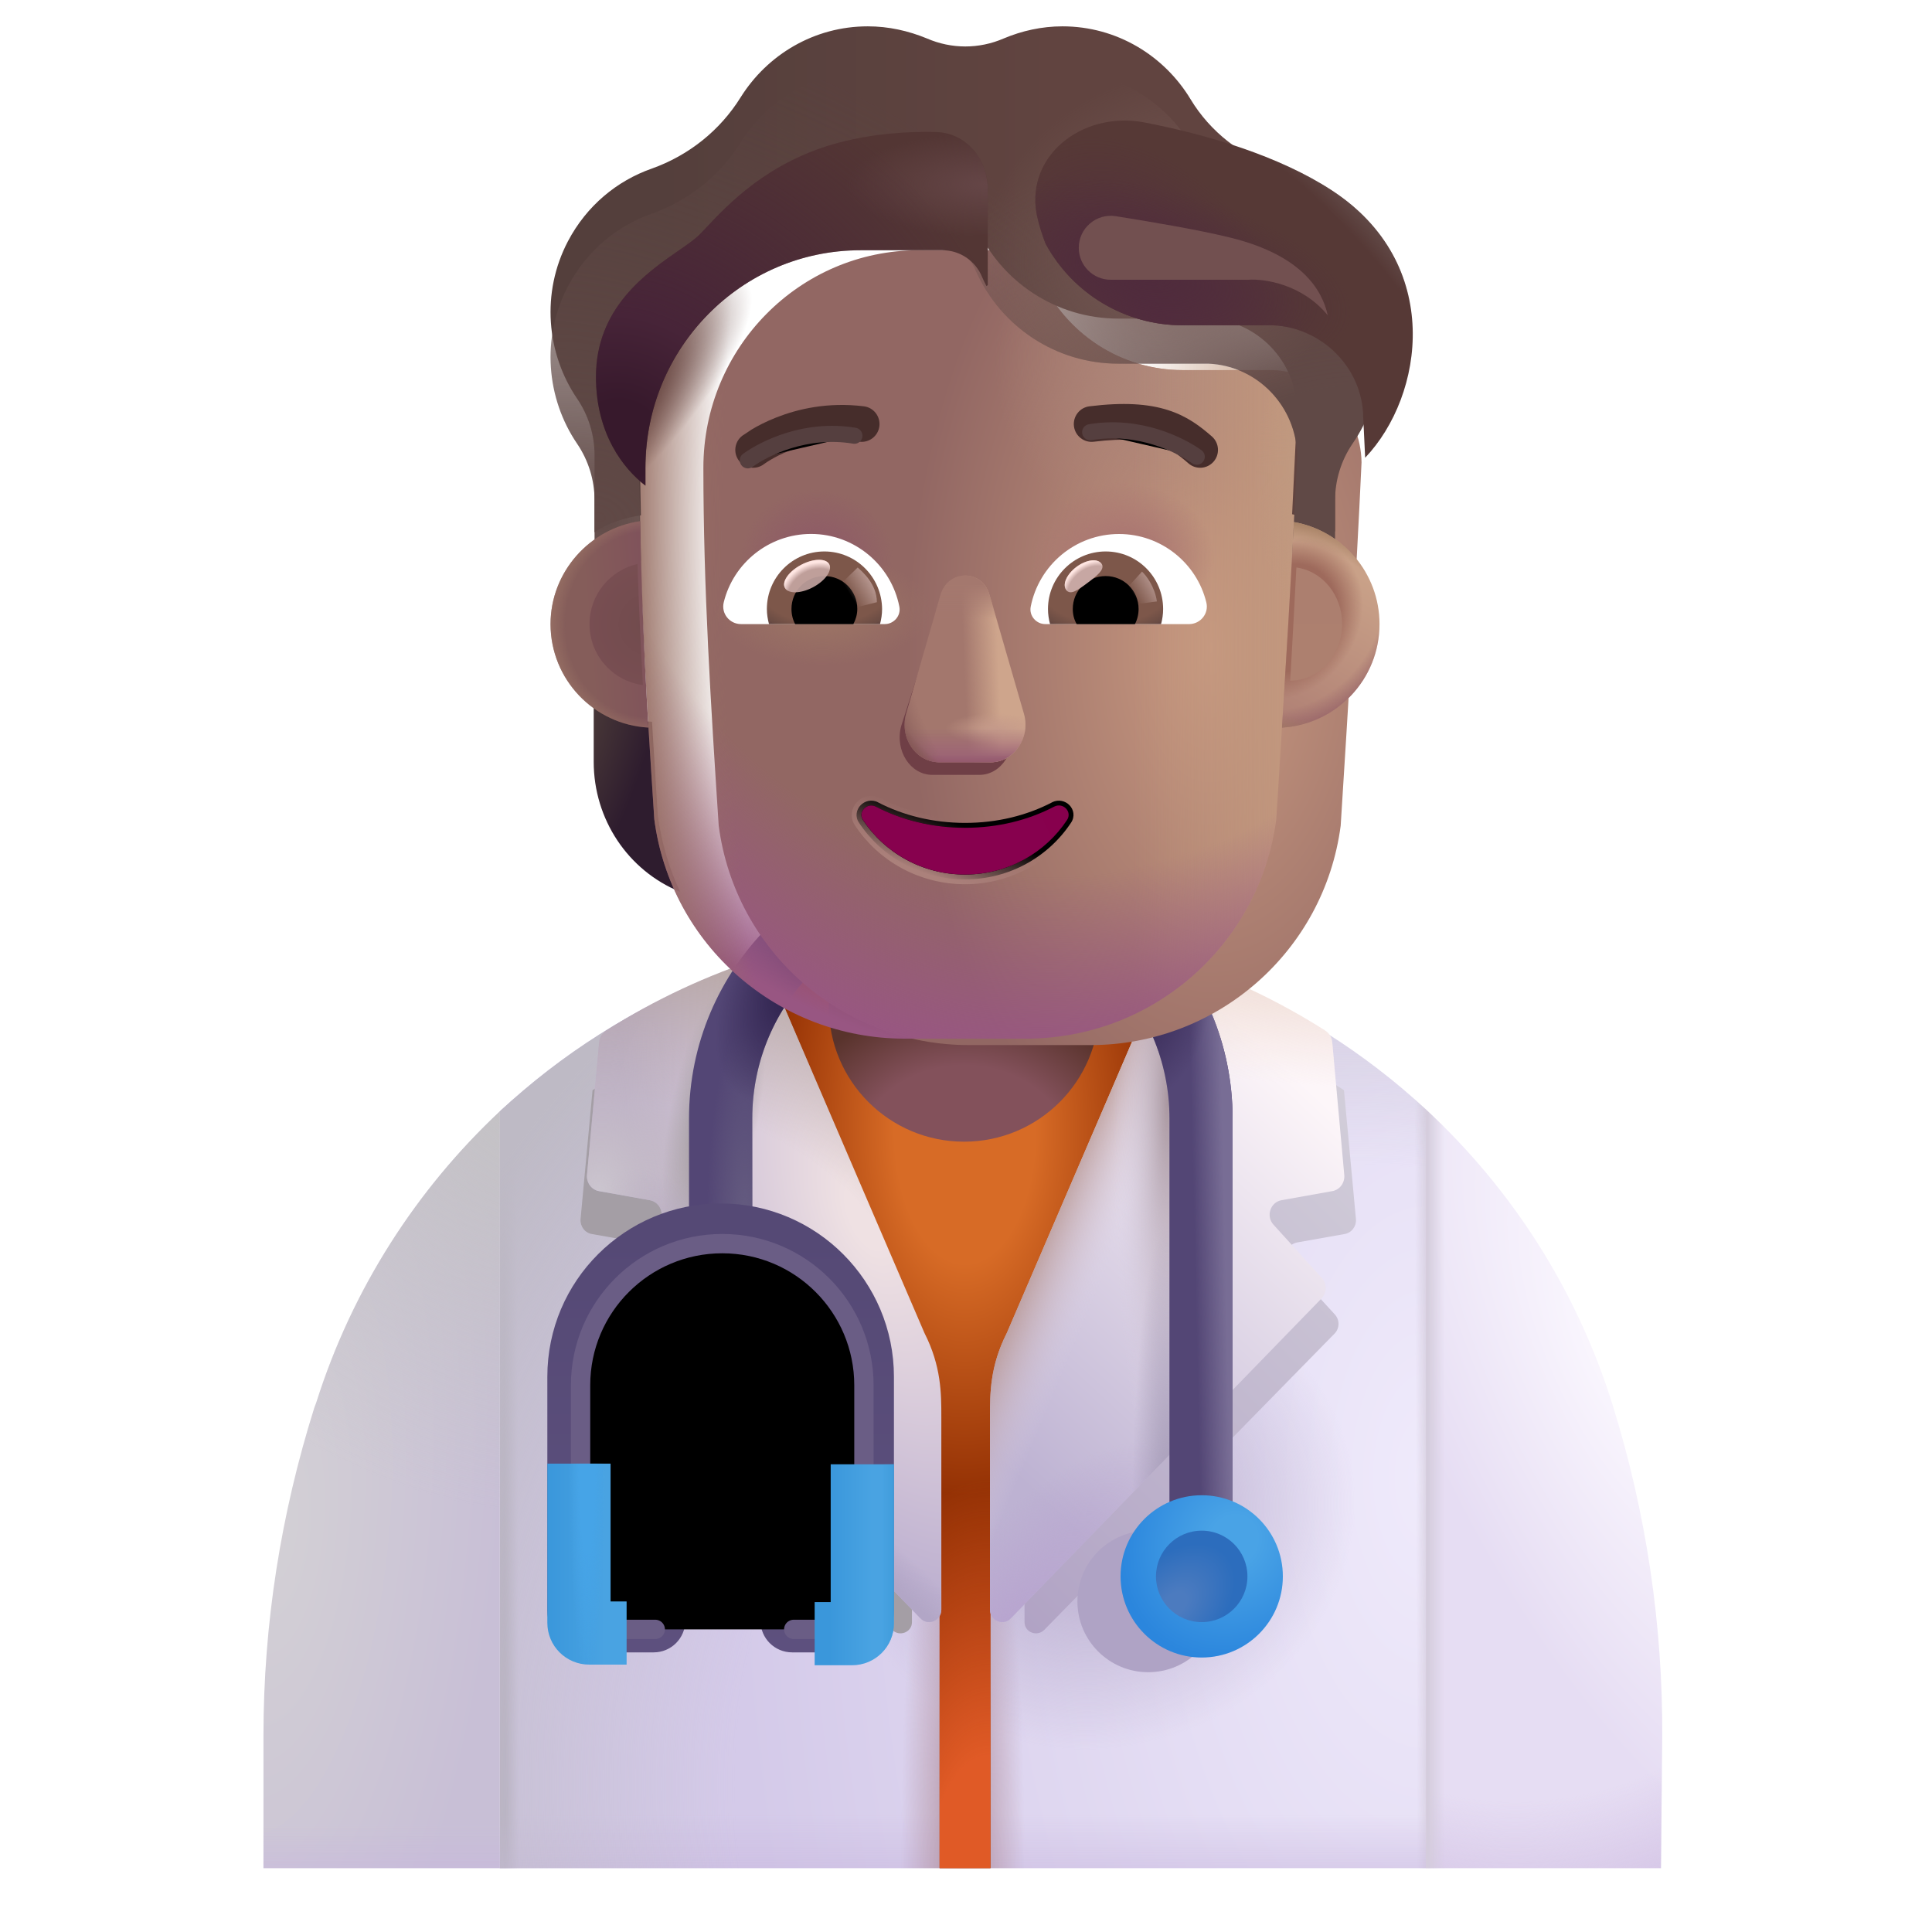 <svg viewBox="1 1 30 30" xmlns="http://www.w3.org/2000/svg">
<path d="M15.971 15.418C13.231 15.418 10.671 16.477 8.761 18.258V30.008H23.141V18.227C21.231 16.457 18.691 15.418 15.971 15.418Z" fill="url(#paint0_radial_3987_24150)"/>
<path d="M15.971 15.418C13.231 15.418 10.671 16.477 8.761 18.258V30.008H23.141V18.227C21.231 16.457 18.691 15.418 15.971 15.418Z" fill="url(#paint1_linear_3987_24150)"/>
<path d="M15.971 15.418C13.231 15.418 10.671 16.477 8.761 18.258V30.008H23.141V18.227C21.231 16.457 18.691 15.418 15.971 15.418Z" fill="url(#paint2_linear_3987_24150)"/>
<path d="M15.971 15.418C13.231 15.418 10.671 16.477 8.761 18.258V30.008H23.141V18.227C21.231 16.457 18.691 15.418 15.971 15.418Z" fill="url(#paint3_linear_3987_24150)"/>
<path d="M15.971 15.418C13.231 15.418 10.671 16.477 8.761 18.258V30.008H23.141V18.227C21.231 16.457 18.691 15.418 15.971 15.418Z" fill="url(#paint4_radial_3987_24150)"/>
<path d="M15.971 15.418C13.231 15.418 10.671 16.477 8.761 18.258V30.008H23.141V18.227C21.231 16.457 18.691 15.418 15.971 15.418Z" fill="url(#paint5_radial_3987_24150)"/>
<path d="M15.971 15.418C13.231 15.418 10.671 16.477 8.761 18.258V30.008H23.141V18.227C21.231 16.457 18.691 15.418 15.971 15.418Z" fill="url(#paint6_radial_3987_24150)"/>
<path d="M16.34 15.418C16.59 15.428 16.85 15.447 17.11 15.467C16.85 15.447 16.6 15.428 16.34 15.418Z" fill="url(#paint7_linear_3987_24150)"/>
<path d="M16.01 15.418C16 15.418 15.99 15.418 15.97 15.418C16.07 15.418 16.16 15.418 16.26 15.428C16.18 15.418 16.09 15.418 16.01 15.418Z" fill="url(#paint8_linear_3987_24150)"/>
<path d="M5.911 22.778L5.881 22.858C5.361 24.508 5.091 26.218 5.091 27.948V30.008H8.761V18.258C7.471 19.468 6.471 21.008 5.911 22.778Z" fill="url(#paint9_radial_3987_24150)"/>
<path d="M5.911 22.778L5.881 22.858C5.361 24.508 5.091 26.218 5.091 27.948V30.008H8.761V18.258C7.471 19.468 6.471 21.008 5.911 22.778Z" fill="url(#paint10_radial_3987_24150)"/>
<path d="M5.911 22.778L5.881 22.858C5.361 24.508 5.091 26.218 5.091 27.948V30.008H8.761V18.258C7.471 19.468 6.471 21.008 5.911 22.778Z" fill="url(#paint11_linear_3987_24150)"/>
<path d="M26.811 27.977C26.821 26.227 26.561 24.488 26.041 22.817C25.481 21.017 24.461 19.448 23.141 18.227V30.008H26.791L26.811 27.977Z" fill="url(#paint12_radial_3987_24150)"/>
<path d="M26.811 27.977C26.821 26.227 26.561 24.488 26.041 22.817C25.481 21.017 24.461 19.448 23.141 18.227V30.008H26.791L26.811 27.977Z" fill="url(#paint13_radial_3987_24150)"/>
<path d="M26.811 27.977C26.821 26.227 26.561 24.488 26.041 22.817C25.481 21.017 24.461 19.448 23.141 18.227V30.008H26.791L26.811 27.977Z" fill="url(#paint14_linear_3987_24150)"/>
<path d="M16.478 22.522C16.478 22.482 16.468 22.319 16.478 22.279L19.14 15.988C19.15 15.957 19.17 15.928 19.18 15.908C18.17 15.588 17.1 15.418 16 15.418C14.89 15.418 13.81 15.598 12.79 15.918C12.8 15.938 12.82 15.967 12.83 15.988L15.47 22.349C15.48 22.379 15.524 22.399 15.524 22.439L15.58 26.038H15.59V30.008H16.38V26.038L16.458 22.622L16.478 22.522Z" fill="url(#paint15_radial_3987_24150)"/>
<path d="M16.478 22.522C16.478 22.482 16.468 22.319 16.478 22.279L19.14 15.988C19.15 15.957 19.17 15.928 19.18 15.908C18.17 15.588 17.1 15.418 16 15.418C14.89 15.418 13.81 15.598 12.79 15.918C12.8 15.938 12.82 15.967 12.83 15.988L15.47 22.349C15.48 22.379 15.524 22.399 15.524 22.439L15.58 26.038H15.59V30.008H16.38V26.038L16.458 22.622L16.478 22.522Z" fill="url(#paint16_radial_3987_24150)"/>
<path d="M16.34 15.418C16.59 15.428 16.85 15.447 17.11 15.467C16.85 15.447 16.6 15.428 16.34 15.418Z" fill="url(#paint17_linear_3987_24150)"/>
<path d="M16.01 15.418C16 15.418 15.99 15.418 15.97 15.418C16.07 15.418 16.16 15.418 16.26 15.428C16.18 15.418 16.09 15.418 16.01 15.418Z" fill="url(#paint18_linear_3987_24150)"/>
<g filter="url(#filter0_f_3987_24150)">
<path d="M10.191 20.162L10.924 20.292C11.091 20.32 11.156 20.524 11.044 20.644L10.34 21.414C10.266 21.497 10.266 21.627 10.349 21.71L14.855 26.309C14.966 26.421 15.161 26.346 15.161 26.189V22.86C15.161 22.823 15.152 22.795 15.143 22.758L12.602 16.871C12.593 16.843 12.584 16.824 12.565 16.806C11.721 17.075 10.924 17.455 10.201 17.928L10.015 19.93C10.006 20.041 10.08 20.143 10.191 20.162Z" fill="#A49EA5"/>
</g>
<g filter="url(#filter1_f_3987_24150)">
<path d="M21.878 20.162L21.146 20.292C20.979 20.32 20.914 20.524 21.025 20.644L21.73 21.414C21.804 21.497 21.804 21.627 21.721 21.71L17.215 26.309C17.103 26.421 16.909 26.346 16.909 26.189V22.86C16.909 22.823 16.918 22.795 16.927 22.758L19.468 16.871C19.477 16.843 19.486 16.824 19.505 16.806C20.349 17.075 21.146 17.455 21.869 17.928L22.055 19.93C22.064 20.041 21.99 20.143 21.878 20.162Z" fill="url(#paint19_linear_3987_24150)"/>
</g>
<path d="M16.634 21.699C16.372 22.215 16.372 22.64 16.372 23.005V25.996C16.372 26.166 16.58 26.256 16.699 26.126L21.517 21.166C21.607 21.076 21.607 20.936 21.527 20.846L20.774 20.016C20.655 19.886 20.724 19.666 20.903 19.636L21.686 19.496C21.805 19.476 21.884 19.366 21.874 19.246L21.687 17.186C21.68 17.11 21.639 17.041 21.574 17C20.82 16.521 20.011 16.143 19.148 15.866C19.128 15.896 19.118 15.916 19.108 15.946L16.634 21.699Z" fill="url(#paint20_linear_3987_24150)"/>
<path d="M16.634 21.699C16.372 22.215 16.372 22.64 16.372 23.005V25.996C16.372 26.166 16.58 26.256 16.699 26.126L21.517 21.166C21.607 21.076 21.607 20.936 21.527 20.846L20.774 20.016C20.655 19.886 20.724 19.666 20.903 19.636L21.686 19.496C21.805 19.476 21.884 19.366 21.874 19.246L21.687 17.186C21.68 17.11 21.639 17.041 21.574 17C20.82 16.521 20.011 16.143 19.148 15.866C19.128 15.896 19.118 15.916 19.108 15.946L16.634 21.699Z" fill="url(#paint21_linear_3987_24150)"/>
<path d="M16.634 21.699C16.372 22.215 16.372 22.64 16.372 23.005V25.996C16.372 26.166 16.58 26.256 16.699 26.126L21.517 21.166C21.607 21.076 21.607 20.936 21.527 20.846L20.774 20.016C20.655 19.886 20.724 19.666 20.903 19.636L21.686 19.496C21.805 19.476 21.884 19.366 21.874 19.246L21.687 17.186C21.68 17.11 21.639 17.041 21.574 17C20.82 16.521 20.011 16.143 19.148 15.866C19.128 15.896 19.118 15.916 19.108 15.946L16.634 21.699Z" fill="url(#paint22_linear_3987_24150)"/>
<path d="M16.634 21.699C16.372 22.215 16.372 22.64 16.372 23.005V25.996C16.372 26.166 16.58 26.256 16.699 26.126L21.517 21.166C21.607 21.076 21.607 20.936 21.527 20.846L20.774 20.016C20.655 19.886 20.724 19.666 20.903 19.636L21.686 19.496C21.805 19.476 21.884 19.366 21.874 19.246L21.687 17.186C21.68 17.11 21.639 17.041 21.574 17C20.82 16.521 20.011 16.143 19.148 15.866C19.128 15.896 19.118 15.916 19.108 15.946L16.634 21.699Z" fill="url(#paint23_radial_3987_24150)"/>
<path d="M16.634 21.699C16.372 22.215 16.372 22.64 16.372 23.005V25.996C16.372 26.166 16.58 26.256 16.699 26.126L21.517 21.166C21.607 21.076 21.607 20.936 21.527 20.846L20.774 20.016C20.655 19.886 20.724 19.666 20.903 19.636L21.686 19.496C21.805 19.476 21.884 19.366 21.874 19.246L21.687 17.186C21.68 17.11 21.639 17.041 21.574 17C20.82 16.521 20.011 16.143 19.148 15.866C19.128 15.896 19.118 15.916 19.108 15.946L16.634 21.699Z" fill="url(#paint24_radial_3987_24150)"/>
<path d="M16.634 21.699C16.372 22.215 16.372 22.64 16.372 23.005V25.996C16.372 26.166 16.58 26.256 16.699 26.126L21.517 21.166C21.607 21.076 21.607 20.936 21.527 20.846L20.774 20.016C20.655 19.886 20.724 19.666 20.903 19.636L21.686 19.496C21.805 19.476 21.884 19.366 21.874 19.246L21.687 17.186C21.68 17.11 21.639 17.041 21.574 17C20.82 16.521 20.011 16.143 19.148 15.866C19.128 15.896 19.118 15.916 19.108 15.946L16.634 21.699Z" fill="url(#paint25_radial_3987_24150)"/>
<path d="M15.355 21.699C15.617 22.215 15.617 22.64 15.617 23.005V25.996C15.617 26.166 15.409 26.256 15.29 26.126L10.472 21.166C10.383 21.076 10.383 20.936 10.462 20.846L11.216 20.016C11.335 19.886 11.265 19.666 11.087 19.636L10.304 19.496C10.185 19.476 10.105 19.366 10.115 19.246L10.303 17.186C10.31 17.11 10.351 17.041 10.416 17C11.17 16.521 11.979 16.143 12.842 15.866C12.861 15.896 12.871 15.916 12.881 15.946L15.355 21.699Z" fill="url(#paint26_radial_3987_24150)"/>
<path d="M15.355 21.699C15.617 22.215 15.617 22.64 15.617 23.005V25.996C15.617 26.166 15.409 26.256 15.29 26.126L10.472 21.166C10.383 21.076 10.383 20.936 10.462 20.846L11.216 20.016C11.335 19.886 11.265 19.666 11.087 19.636L10.304 19.496C10.185 19.476 10.105 19.366 10.115 19.246L10.303 17.186C10.31 17.11 10.351 17.041 10.416 17C11.17 16.521 11.979 16.143 12.842 15.866C12.861 15.896 12.871 15.916 12.881 15.946L15.355 21.699Z" fill="url(#paint27_radial_3987_24150)"/>
<path d="M15.355 21.699C15.617 22.215 15.617 22.64 15.617 23.005V25.996C15.617 26.166 15.409 26.256 15.29 26.126L10.472 21.166C10.383 21.076 10.383 20.936 10.462 20.846L11.216 20.016C11.335 19.886 11.265 19.666 11.087 19.636L10.304 19.496C10.185 19.476 10.105 19.366 10.115 19.246L10.303 17.186C10.31 17.11 10.351 17.041 10.416 17C11.17 16.521 11.979 16.143 12.842 15.866C12.861 15.896 12.871 15.916 12.881 15.946L15.355 21.699Z" fill="url(#paint28_linear_3987_24150)"/>
<path d="M15.355 21.699C15.617 22.215 15.617 22.64 15.617 23.005V25.996C15.617 26.166 15.409 26.256 15.29 26.126L10.472 21.166C10.383 21.076 10.383 20.936 10.462 20.846L11.216 20.016C11.335 19.886 11.265 19.666 11.087 19.636L10.304 19.496C10.185 19.476 10.105 19.366 10.115 19.246L10.303 17.186C10.31 17.11 10.351 17.041 10.416 17C11.17 16.521 11.979 16.143 12.842 15.866C12.861 15.896 12.871 15.916 12.881 15.946L15.355 21.699Z" fill="url(#paint29_radial_3987_24150)"/>
<path d="M15.355 21.699C15.617 22.215 15.617 22.64 15.617 23.005V25.996C15.617 26.166 15.409 26.256 15.29 26.126L10.472 21.166C10.383 21.076 10.383 20.936 10.462 20.846L11.216 20.016C11.335 19.886 11.265 19.666 11.087 19.636L10.304 19.496C10.185 19.476 10.105 19.366 10.115 19.246L10.303 17.186C10.31 17.11 10.351 17.041 10.416 17C11.17 16.521 11.979 16.143 12.842 15.866C12.861 15.896 12.871 15.916 12.881 15.946L15.355 21.699Z" fill="url(#paint30_radial_3987_24150)"/>
<path d="M15.355 21.699C15.617 22.215 15.617 22.64 15.617 23.005V25.996C15.617 26.166 15.409 26.256 15.29 26.126L10.472 21.166C10.383 21.076 10.383 20.936 10.462 20.846L11.216 20.016C11.335 19.886 11.265 19.666 11.087 19.636L10.304 19.496C10.185 19.476 10.105 19.366 10.115 19.246L10.303 17.186C10.31 17.11 10.351 17.041 10.416 17C11.17 16.521 11.979 16.143 12.842 15.866C12.861 15.896 12.871 15.916 12.881 15.946L15.355 21.699Z" fill="url(#paint31_radial_3987_24150)"/>
<path d="M15.97 18.728C14.81 18.728 13.87 17.788 13.87 16.628V15.248H18.07V16.628C18.07 17.788 17.13 18.728 15.97 18.728Z" fill="url(#paint32_radial_3987_24150)"/>
<path fill-rule="evenodd" clip-rule="evenodd" d="M15.92 15.128C14.131 15.128 12.681 16.578 12.681 18.368V20.518H11.699V18.368C11.699 16.037 13.589 14.147 15.92 14.147C18.251 14.147 20.14 16.037 20.14 18.368V25.488H19.159V18.368C19.159 16.578 17.709 15.128 15.92 15.128Z" fill="#534675"/>
<path fill-rule="evenodd" clip-rule="evenodd" d="M15.92 15.128C14.131 15.128 12.681 16.578 12.681 18.368V20.518H11.699V18.368C11.699 16.037 13.589 14.147 15.92 14.147C18.251 14.147 20.14 16.037 20.14 18.368V25.488H19.159V18.368C19.159 16.578 17.709 15.128 15.92 15.128Z" fill="url(#paint33_linear_3987_24150)"/>
<path fill-rule="evenodd" clip-rule="evenodd" d="M15.92 15.128C14.131 15.128 12.681 16.578 12.681 18.368V20.518H11.699V18.368C11.699 16.037 13.589 14.147 15.92 14.147C18.251 14.147 20.14 16.037 20.14 18.368V25.488H19.159V18.368C19.159 16.578 17.709 15.128 15.92 15.128Z" fill="url(#paint34_radial_3987_24150)"/>
<path fill-rule="evenodd" clip-rule="evenodd" d="M15.92 15.128C14.131 15.128 12.681 16.578 12.681 18.368V20.518H11.699V18.368C11.699 16.037 13.589 14.147 15.92 14.147C18.251 14.147 20.14 16.037 20.14 18.368V25.488H19.159V18.368C19.159 16.578 17.709 15.128 15.92 15.128Z" fill="url(#paint35_radial_3987_24150)"/>
<path fill-rule="evenodd" clip-rule="evenodd" d="M15.92 15.128C14.131 15.128 12.681 16.578 12.681 18.368V20.518H11.699V18.368C11.699 16.037 13.589 14.147 15.92 14.147C18.251 14.147 20.14 16.037 20.14 18.368V25.488H19.159V18.368C19.159 16.578 17.709 15.128 15.92 15.128Z" fill="url(#paint36_radial_3987_24150)"/>
<g filter="url(#filter2_f_3987_24150)">
<path d="M18.829 26.966C19.436 26.966 19.929 26.474 19.929 25.867C19.929 25.26 19.436 24.768 18.829 24.768C18.222 24.768 17.73 25.26 17.73 25.867C17.73 26.474 18.222 26.966 18.829 26.966Z" fill="#AFA3C5"/>
</g>
<path d="M19.66 26.738C20.356 26.738 20.92 26.174 20.92 25.478C20.92 24.782 20.356 24.218 19.66 24.218C18.964 24.218 18.4 24.782 18.4 25.478C18.4 26.174 18.964 26.738 19.66 26.738Z" fill="url(#paint37_radial_3987_24150)"/>
<g filter="url(#filter3_i_3987_24150)">
<path d="M19.66 26.188C20.052 26.188 20.37 25.87 20.37 25.478C20.37 25.085 20.052 24.768 19.66 24.768C19.268 24.768 18.95 25.085 18.95 25.478C18.95 25.87 19.268 26.188 19.66 26.188Z" fill="url(#paint38_radial_3987_24150)"/>
</g>
<g filter="url(#filter4_i_3987_24150)">
<path fill-rule="evenodd" clip-rule="evenodd" d="M12.19 20.868C11.249 20.868 10.481 21.63 10.481 22.578V25.877H11.15C11.421 25.877 11.641 26.097 11.641 26.368C11.641 26.639 11.421 26.858 11.15 26.858H10.15C9.789 26.858 9.499 26.569 9.499 26.208V22.578C9.499 21.085 10.71 19.887 12.19 19.887C13.682 19.887 14.881 21.098 14.881 22.578V26.208C14.881 26.569 14.591 26.858 14.23 26.858H13.3C13.029 26.858 12.809 26.639 12.809 26.368C12.809 26.097 13.029 25.877 13.3 25.877H13.899V22.578C13.899 21.637 13.138 20.868 12.19 20.868Z" fill="url(#paint39_linear_3987_24150)"/>
</g>
<g filter="url(#filter5_f_3987_24150)">
<path d="M11.175 26.301H10.175C10.085 26.301 10.015 26.231 10.015 26.141V22.511C10.015 21.291 11.005 20.311 12.215 20.311C13.435 20.311 14.415 21.301 14.415 22.511V26.141C14.415 26.231 14.345 26.301 14.255 26.301H13.325" stroke="#6A5D85" stroke-width="0.3" stroke-miterlimit="10" stroke-linecap="round" stroke-linejoin="round"/>
</g>
<path fill-rule="evenodd" clip-rule="evenodd" d="M9.499 26.198V23.727H10.481V25.867H10.73V26.848H10.15C9.789 26.848 9.499 26.558 9.499 26.198Z" fill="url(#paint40_linear_3987_24150)"/>
<path fill-rule="evenodd" clip-rule="evenodd" d="M9.499 26.198V23.727H10.481V25.867H10.73V26.848H10.15C9.789 26.848 9.499 26.558 9.499 26.198Z" fill="url(#paint41_radial_3987_24150)"/>
<path fill-rule="evenodd" clip-rule="evenodd" d="M14.88 23.738V26.208C14.88 26.569 14.591 26.858 14.23 26.858H13.65V25.877H13.899V23.738H14.88Z" fill="url(#paint42_linear_3987_24150)"/>
<path fill-rule="evenodd" clip-rule="evenodd" d="M14.88 23.738V26.208C14.88 26.569 14.591 26.858 14.23 26.858H13.65V25.877H13.899V23.738H14.88Z" fill="url(#paint43_linear_3987_24150)"/>
<path d="M20.846 12.207C21.181 12.196 21.495 12.082 21.751 11.898V12.829C21.751 13.722 21.219 14.518 20.41 14.848C20.58 14.485 20.697 14.09 20.756 13.668L20.846 12.207Z" fill="url(#paint44_radial_3987_24150)"/>
<path d="M11.124 12.207C10.788 12.196 10.474 12.082 10.219 11.898V12.829C10.219 13.722 10.751 14.518 11.56 14.848C11.39 14.485 11.273 14.09 11.214 13.668L11.124 12.207Z" fill="url(#paint45_radial_3987_24150)"/>
<g filter="url(#filter6_ii_3987_24150)">
<path d="M11.16 13.722C11.417 15.674 13.079 17.128 15.046 17.128H16.932C18.899 17.128 20.561 15.674 20.818 13.722C20.936 11.838 21.055 9.962 21.142 8.079C21.131 7.312 20.527 6.679 19.763 6.647H18.363C17.408 6.647 16.544 6.084 16.151 5.204C16.05 4.952 15.806 4.786 15.536 4.786H14.263C12.417 4.786 10.922 6.299 10.922 8.165C10.922 10.026 11.038 11.857 11.16 13.722Z" fill="url(#paint46_radial_3987_24150)"/>
<path d="M11.16 13.722C11.417 15.674 13.079 17.128 15.046 17.128H16.932C18.899 17.128 20.561 15.674 20.818 13.722C20.936 11.838 21.055 9.962 21.142 8.079C21.131 7.312 20.527 6.679 19.763 6.647H18.363C17.408 6.647 16.544 6.084 16.151 5.204C16.05 4.952 15.806 4.786 15.536 4.786H14.263C12.417 4.786 10.922 6.299 10.922 8.165C10.922 10.026 11.038 11.857 11.16 13.722Z" fill="url(#paint47_radial_3987_24150)"/>
</g>
<path d="M11.16 13.722C11.417 15.674 13.079 17.128 15.046 17.128H16.932C18.899 17.128 20.561 15.674 20.818 13.722C20.936 11.838 21.055 9.962 21.142 8.079C21.131 7.312 20.527 6.679 19.763 6.647H18.363C17.408 6.647 16.544 6.084 16.151 5.204C16.05 4.952 15.806 4.786 15.536 4.786H14.263C12.417 4.786 10.922 6.299 10.922 8.165C10.922 10.026 11.038 11.857 11.16 13.722Z" fill="url(#paint48_linear_3987_24150)"/>
<path d="M11.16 13.722C11.417 15.674 13.079 17.128 15.046 17.128H16.932C18.899 17.128 20.561 15.674 20.818 13.722C20.936 11.838 21.055 9.962 21.142 8.079C21.131 7.312 20.527 6.679 19.763 6.647H18.363C17.408 6.647 16.544 6.084 16.151 5.204C16.05 4.952 15.806 4.786 15.536 4.786H14.263C12.417 4.786 10.922 6.299 10.922 8.165C10.922 10.026 11.038 11.857 11.16 13.722Z" fill="url(#paint49_radial_3987_24150)"/>
<path d="M11.16 13.722C11.417 15.674 13.079 17.128 15.046 17.128H16.932C18.899 17.128 20.561 15.674 20.818 13.722C20.936 11.838 21.055 9.962 21.142 8.079C21.131 7.312 20.527 6.679 19.763 6.647H18.363C17.408 6.647 16.544 6.084 16.151 5.204C16.05 4.952 15.806 4.786 15.536 4.786H14.263C12.417 4.786 10.922 6.299 10.922 8.165C10.922 10.026 11.038 11.857 11.16 13.722Z" fill="url(#paint50_radial_3987_24150)"/>
<path d="M11.16 13.722C11.417 15.674 13.079 17.128 15.046 17.128H16.932C18.899 17.128 20.561 15.674 20.818 13.722C20.936 11.838 21.055 9.962 21.142 8.079C21.131 7.312 20.527 6.679 19.763 6.647H18.363C17.408 6.647 16.544 6.084 16.151 5.204C16.05 4.952 15.806 4.786 15.536 4.786H14.263C12.417 4.786 10.922 6.299 10.922 8.165C10.922 10.026 11.038 11.857 11.16 13.722Z" fill="url(#paint51_radial_3987_24150)"/>
<path d="M11.16 13.722C11.417 15.674 13.079 17.128 15.046 17.128H16.932C18.899 17.128 20.561 15.674 20.818 13.722C20.936 11.838 21.055 9.962 21.142 8.079C21.131 7.312 20.527 6.679 19.763 6.647H18.363C17.408 6.647 16.544 6.084 16.151 5.204C16.05 4.952 15.806 4.786 15.536 4.786H14.263C12.417 4.786 10.922 6.299 10.922 8.165C10.922 10.026 11.038 11.857 11.16 13.722Z" fill="url(#paint52_radial_3987_24150)"/>
<path d="M11.16 13.722C11.417 15.674 13.079 17.128 15.046 17.128H16.932C18.899 17.128 20.561 15.674 20.818 13.722C20.936 11.838 21.055 9.962 21.142 8.079C21.131 7.312 20.527 6.679 19.763 6.647H18.363C17.408 6.647 16.544 6.084 16.151 5.204C16.05 4.952 15.806 4.786 15.536 4.786H14.263C12.417 4.786 10.922 6.299 10.922 8.165C10.922 10.026 11.038 11.857 11.16 13.722Z" fill="url(#paint53_radial_3987_24150)"/>
<path d="M11.16 13.722C11.417 15.674 13.079 17.128 15.046 17.128H16.932C18.899 17.128 20.561 15.674 20.818 13.722C20.936 11.838 21.055 9.962 21.142 8.079C21.131 7.312 20.527 6.679 19.763 6.647H18.363C17.408 6.647 16.544 6.084 16.151 5.204C16.05 4.952 15.806 4.786 15.536 4.786H14.263C12.417 4.786 10.922 6.299 10.922 8.165C10.922 10.026 11.038 11.857 11.16 13.722Z" fill="url(#paint54_radial_3987_24150)"/>
<path d="M11.16 13.722C11.417 15.674 13.079 17.128 15.046 17.128H16.932C18.899 17.128 20.561 15.674 20.818 13.722C20.936 11.838 21.055 9.962 21.142 8.079C21.131 7.312 20.527 6.679 19.763 6.647H18.363C17.408 6.647 16.544 6.084 16.151 5.204C16.05 4.952 15.806 4.786 15.536 4.786H14.263C12.417 4.786 10.922 6.299 10.922 8.165C10.922 10.026 11.038 11.857 11.16 13.722Z" fill="url(#paint55_radial_3987_24150)"/>
<g filter="url(#filter7_f_3987_24150)">
<path d="M15.584 10.438L14.993 12.276C14.892 12.654 15.134 13.032 15.477 13.032H16.209C16.552 13.032 16.794 12.648 16.693 12.276L16.199 10.438C16.093 10.03 15.694 10.03 15.584 10.438Z" fill="#6F3F46"/>
</g>
<g filter="url(#filter8_f_3987_24150)">
<path d="M15.603 10.242L15.071 12.08C14.963 12.458 15.223 12.837 15.592 12.837H16.378C16.747 12.837 17.007 12.453 16.899 12.08L16.367 10.242C16.253 9.835 15.722 9.835 15.603 10.242Z" fill="#A3776D"/>
<path d="M15.603 10.242L15.071 12.08C14.963 12.458 15.223 12.837 15.592 12.837H16.378C16.747 12.837 17.007 12.453 16.899 12.08L16.367 10.242C16.253 9.835 15.722 9.835 15.603 10.242Z" fill="url(#paint56_linear_3987_24150)"/>
<path d="M15.603 10.242L15.071 12.08C14.963 12.458 15.223 12.837 15.592 12.837H16.378C16.747 12.837 17.007 12.453 16.899 12.08L16.367 10.242C16.253 9.835 15.722 9.835 15.603 10.242Z" fill="url(#paint57_radial_3987_24150)"/>
<path d="M15.603 10.242L15.071 12.08C14.963 12.458 15.223 12.837 15.592 12.837H16.378C16.747 12.837 17.007 12.453 16.899 12.08L16.367 10.242C16.253 9.835 15.722 9.835 15.603 10.242Z" fill="url(#paint58_linear_3987_24150)"/>
<path d="M15.603 10.242L15.071 12.08C14.963 12.458 15.223 12.837 15.592 12.837H16.378C16.747 12.837 17.007 12.453 16.899 12.08L16.367 10.242C16.253 9.835 15.722 9.835 15.603 10.242Z" fill="url(#paint59_radial_3987_24150)"/>
<path d="M15.603 10.242L15.071 12.08C14.963 12.458 15.223 12.837 15.592 12.837H16.378C16.747 12.837 17.007 12.453 16.899 12.08L16.367 10.242C16.253 9.835 15.722 9.835 15.603 10.242Z" fill="url(#paint60_linear_3987_24150)"/>
</g>
<path d="M15.603 10.242L15.071 12.08C14.963 12.458 15.223 12.837 15.592 12.837H16.378C16.747 12.837 17.007 12.453 16.899 12.08L16.367 10.242C16.253 9.835 15.722 9.835 15.603 10.242Z" fill="url(#paint61_linear_3987_24150)"/>
<path d="M15.603 10.242L15.071 12.08C14.963 12.458 15.223 12.837 15.592 12.837H16.378C16.747 12.837 17.007 12.453 16.899 12.08L16.367 10.242C16.253 9.835 15.722 9.835 15.603 10.242Z" fill="url(#paint62_radial_3987_24150)"/>
<g filter="url(#filter9_f_3987_24150)">
<path d="M14.634 13.459L14.634 13.459L14.633 13.458C14.532 13.406 14.425 13.439 14.362 13.505C14.299 13.572 14.273 13.68 14.339 13.776C14.688 14.304 15.294 14.655 15.985 14.655C16.676 14.655 17.282 14.303 17.631 13.775C17.696 13.678 17.672 13.57 17.607 13.503C17.543 13.437 17.437 13.407 17.336 13.458L17.336 13.458L17.336 13.459C16.946 13.662 16.486 13.778 15.985 13.778C15.489 13.778 15.024 13.662 14.634 13.459Z" stroke="url(#paint63_linear_3987_24150)" stroke-width="0.15"/>
</g>
<path d="M15.985 13.854C15.477 13.854 15 13.734 14.6 13.525C14.463 13.455 14.315 13.61 14.402 13.734C14.736 14.242 15.32 14.58 15.985 14.58C16.65 14.58 17.233 14.242 17.568 13.734C17.655 13.605 17.507 13.455 17.37 13.525C16.97 13.734 16.497 13.854 15.985 13.854Z" fill="url(#paint64_radial_3987_24150)"/>
<g filter="url(#filter10_ii_3987_24150)">
<path d="M20.84 4.314C21.354 4.491 21.816 4.85 22.107 5.365C22.574 6.186 22.505 7.167 22.001 7.891C21.826 8.149 21.731 8.455 21.731 8.766V9.954C21.544 9.823 21.297 9.727 21.064 9.685L21.142 8.079C21.131 7.312 20.527 6.679 19.763 6.647H18.363C17.408 6.647 16.544 6.084 16.151 5.204C16.05 4.952 15.806 4.786 15.536 4.786H14.263C12.417 4.786 10.922 6.298 10.922 8.165L10.952 9.702C10.698 9.74 10.433 9.824 10.232 9.966V8.766C10.232 8.455 10.137 8.149 9.962 7.891C9.484 7.189 9.4 6.245 9.819 5.446C10.11 4.893 10.582 4.507 11.118 4.319C11.691 4.115 12.179 3.729 12.502 3.209C12.916 2.549 13.643 2.109 14.475 2.109C14.799 2.109 15.106 2.179 15.393 2.297C15.775 2.463 16.204 2.463 16.586 2.297C16.867 2.179 17.175 2.109 17.498 2.109C18.342 2.109 19.079 2.565 19.487 3.241C19.795 3.751 20.278 4.121 20.84 4.314Z" fill="url(#paint65_linear_3987_24150)"/>
</g>
<path d="M20.84 4.314C21.354 4.491 21.816 4.85 22.107 5.365C22.574 6.186 22.505 7.167 22.001 7.891C21.826 8.149 21.731 8.455 21.731 8.766V9.954C21.544 9.823 21.297 9.727 21.064 9.685L21.142 8.079C21.131 7.312 20.527 6.679 19.763 6.647H18.363C17.408 6.647 16.544 6.084 16.151 5.204C16.05 4.952 15.806 4.786 15.536 4.786H14.263C12.417 4.786 10.922 6.298 10.922 8.165L10.952 9.702C10.698 9.74 10.433 9.824 10.232 9.966V8.766C10.232 8.455 10.137 8.149 9.962 7.891C9.484 7.189 9.4 6.245 9.819 5.446C10.11 4.893 10.582 4.507 11.118 4.319C11.691 4.115 12.179 3.729 12.502 3.209C12.916 2.549 13.643 2.109 14.475 2.109C14.799 2.109 15.106 2.179 15.393 2.297C15.775 2.463 16.204 2.463 16.586 2.297C16.867 2.179 17.175 2.109 17.498 2.109C18.342 2.109 19.079 2.565 19.487 3.241C19.795 3.751 20.278 4.121 20.84 4.314Z" fill="url(#paint66_radial_3987_24150)"/>
<path d="M20.84 4.314C21.354 4.491 21.816 4.85 22.107 5.365C22.574 6.186 22.505 7.167 22.001 7.891C21.826 8.149 21.731 8.455 21.731 8.766V9.954C21.544 9.823 21.297 9.727 21.064 9.685L21.142 8.079C21.131 7.312 20.527 6.679 19.763 6.647H18.363C17.408 6.647 16.544 6.084 16.151 5.204C16.05 4.952 15.806 4.786 15.536 4.786H14.263C12.417 4.786 10.922 6.298 10.922 8.165L10.952 9.702C10.698 9.74 10.433 9.824 10.232 9.966V8.766C10.232 8.455 10.137 8.149 9.962 7.891C9.484 7.189 9.4 6.245 9.819 5.446C10.11 4.893 10.582 4.507 11.118 4.319C11.691 4.115 12.179 3.729 12.502 3.209C12.916 2.549 13.643 2.109 14.475 2.109C14.799 2.109 15.106 2.179 15.393 2.297C15.775 2.463 16.204 2.463 16.586 2.297C16.867 2.179 17.175 2.109 17.498 2.109C18.342 2.109 19.079 2.565 19.487 3.241C19.795 3.751 20.278 4.121 20.84 4.314Z" fill="url(#paint67_radial_3987_24150)"/>
<path d="M20.84 4.314C21.354 4.491 21.816 4.85 22.107 5.365C22.574 6.186 22.505 7.167 22.001 7.891C21.826 8.149 21.731 8.455 21.731 8.766V9.954C21.544 9.823 21.297 9.727 21.064 9.685L21.142 8.079C21.131 7.312 20.527 6.679 19.763 6.647H18.363C17.408 6.647 16.544 6.084 16.151 5.204C16.05 4.952 15.806 4.786 15.536 4.786H14.263C12.417 4.786 10.922 6.298 10.922 8.165L10.952 9.702C10.698 9.74 10.433 9.824 10.232 9.966V8.766C10.232 8.455 10.137 8.149 9.962 7.891C9.484 7.189 9.4 6.245 9.819 5.446C10.11 4.893 10.582 4.507 11.118 4.319C11.691 4.115 12.179 3.729 12.502 3.209C12.916 2.549 13.643 2.109 14.475 2.109C14.799 2.109 15.106 2.179 15.393 2.297C15.775 2.463 16.204 2.463 16.586 2.297C16.867 2.179 17.175 2.109 17.498 2.109C18.342 2.109 19.079 2.565 19.487 3.241C19.795 3.751 20.278 4.121 20.84 4.314Z" fill="url(#paint68_radial_3987_24150)"/>
<g filter="url(#filter11_i_3987_24150)">
<path d="M19.718 7.977C19.543 7.825 19.339 7.663 19.03 7.566C18.726 7.47 18.345 7.444 17.818 7.509C17.666 7.527 17.558 7.666 17.576 7.818C17.595 7.97 17.733 8.078 17.885 8.059C18.366 8 18.661 8.031 18.864 8.095C19.062 8.157 19.196 8.258 19.354 8.395C19.469 8.496 19.644 8.484 19.745 8.368C19.845 8.253 19.833 8.078 19.718 7.977Z" fill="#462D2B"/>
</g>
<g filter="url(#filter12_i_3987_24150)">
<path d="M12.574 7.868C12.664 7.814 12.794 7.745 12.958 7.681C13.285 7.552 13.753 7.44 14.313 7.509C14.465 7.527 14.573 7.666 14.555 7.818C14.536 7.97 14.398 8.078 14.246 8.059C13.797 8.004 13.423 8.094 13.161 8.197C13.029 8.248 12.927 8.303 12.859 8.344C12.825 8.364 12.8 8.381 12.784 8.392C12.776 8.397 12.77 8.401 12.767 8.404L12.764 8.406C12.644 8.499 12.47 8.477 12.376 8.356C12.282 8.236 12.304 8.061 12.425 7.967L12.574 7.868Z" fill="#462D2B"/>
</g>
<g filter="url(#filter13_if_3987_24150)">
<path d="M16.217 5.341C16.194 5.296 16.172 5.251 16.151 5.204C16.05 4.952 15.806 4.786 15.536 4.786H14.263C12.417 4.786 10.922 6.298 10.922 8.165V8.44C10.582 8.181 10.154 7.636 10.154 6.752C10.154 5.68 10.936 5.139 11.434 4.793C11.575 4.695 11.693 4.614 11.765 4.54C11.796 4.508 11.829 4.473 11.865 4.435C12.214 4.064 12.837 3.404 13.925 3.115C14.456 2.974 14.995 2.939 15.432 2.95C15.905 2.961 16.238 3.37 16.238 3.843V5.328L16.217 5.341Z" fill="#533634"/>
<path d="M16.217 5.341C16.194 5.296 16.172 5.251 16.151 5.204C16.05 4.952 15.806 4.786 15.536 4.786H14.263C12.417 4.786 10.922 6.298 10.922 8.165V8.44C10.582 8.181 10.154 7.636 10.154 6.752C10.154 5.68 10.936 5.139 11.434 4.793C11.575 4.695 11.693 4.614 11.765 4.54C11.796 4.508 11.829 4.473 11.865 4.435C12.214 4.064 12.837 3.404 13.925 3.115C14.456 2.974 14.995 2.939 15.432 2.95C15.905 2.961 16.238 3.37 16.238 3.843V5.328L16.217 5.341Z" fill="url(#paint69_radial_3987_24150)"/>
<path d="M16.217 5.341C16.194 5.296 16.172 5.251 16.151 5.204C16.05 4.952 15.806 4.786 15.536 4.786H14.263C12.417 4.786 10.922 6.298 10.922 8.165V8.44C10.582 8.181 10.154 7.636 10.154 6.752C10.154 5.68 10.936 5.139 11.434 4.793C11.575 4.695 11.693 4.614 11.765 4.54C11.796 4.508 11.829 4.473 11.865 4.435C12.214 4.064 12.837 3.404 13.925 3.115C14.456 2.974 14.995 2.939 15.432 2.95C15.905 2.961 16.238 3.37 16.238 3.843V5.328L16.217 5.341Z" fill="url(#paint70_radial_3987_24150)"/>
</g>
<g filter="url(#filter14_if_3987_24150)">
<path d="M21.198 8.608L21.168 7.977C21.158 7.213 20.527 6.583 19.763 6.551H18.363C17.474 6.551 16.663 6.065 16.239 5.291C16.239 5.291 16.18 5.156 16.119 4.923C15.863 3.953 16.79 3.211 17.775 3.402C18.748 3.591 19.857 3.919 20.677 4.454C22.421 5.591 22.116 7.642 21.198 8.608Z" fill="#563936"/>
<path d="M21.198 8.608L21.168 7.977C21.158 7.213 20.527 6.583 19.763 6.551H18.363C17.474 6.551 16.663 6.065 16.239 5.291C16.239 5.291 16.18 5.156 16.119 4.923C15.863 3.953 16.79 3.211 17.775 3.402C18.748 3.591 19.857 3.919 20.677 4.454C22.421 5.591 22.116 7.642 21.198 8.608Z" fill="url(#paint71_radial_3987_24150)"/>
<path d="M21.198 8.608L21.168 7.977C21.158 7.213 20.527 6.583 19.763 6.551H18.363C17.474 6.551 16.663 6.065 16.239 5.291C16.239 5.291 16.18 5.156 16.119 4.923C15.863 3.953 16.79 3.211 17.775 3.402C18.748 3.591 19.857 3.919 20.677 4.454C22.421 5.591 22.116 7.642 21.198 8.608Z" fill="url(#paint72_radial_3987_24150)"/>
<path d="M21.198 8.608L21.168 7.977C21.158 7.213 20.527 6.583 19.763 6.551H18.363C17.474 6.551 16.663 6.065 16.239 5.291C16.239 5.291 16.18 5.156 16.119 4.923C15.863 3.953 16.79 3.211 17.775 3.402C18.748 3.591 19.857 3.919 20.677 4.454C22.421 5.591 22.116 7.642 21.198 8.608Z" fill="url(#paint73_radial_3987_24150)"/>
</g>
<path d="M18.376 9.292C19.029 9.292 19.581 9.742 19.731 10.351C19.776 10.525 19.642 10.691 19.463 10.691H17.232C17.09 10.691 16.977 10.562 17.005 10.42C17.131 9.779 17.695 9.292 18.376 9.292Z" fill="white"/>
<path d="M18.169 9.563C18.664 9.563 19.061 9.965 19.061 10.456C19.061 10.537 19.049 10.618 19.029 10.691H17.305C17.285 10.614 17.273 10.537 17.273 10.456C17.273 9.965 17.674 9.563 18.169 9.563Z" fill="url(#paint74_radial_3987_24150)"/>
<path d="M17.658 10.456C17.658 10.172 17.885 9.945 18.169 9.945C18.453 9.945 18.68 10.172 18.68 10.456C18.68 10.541 18.66 10.622 18.623 10.691H17.719C17.678 10.622 17.658 10.541 17.658 10.456Z" fill="black"/>
<g filter="url(#filter15_f_3987_24150)">
<path d="M18.103 9.752C18.167 9.837 18.034 9.941 17.883 10.054C17.732 10.167 17.62 10.246 17.556 10.161C17.493 10.076 17.564 9.916 17.715 9.803C17.866 9.69 18.04 9.667 18.103 9.752Z" fill="#C7A7A3"/>
<path d="M18.103 9.752C18.167 9.837 18.034 9.941 17.883 10.054C17.732 10.167 17.62 10.246 17.556 10.161C17.493 10.076 17.564 9.916 17.715 9.803C17.866 9.69 18.04 9.667 18.103 9.752Z" fill="url(#paint75_radial_3987_24150)"/>
</g>
<g filter="url(#filter16_f_3987_24150)">
<path d="M18.964 10.339C18.931 10.108 18.796 9.934 18.733 9.876L18.473 10.161L18.59 10.389L18.964 10.339Z" fill="url(#paint76_linear_3987_24150)"/>
</g>
<path d="M13.594 9.291C12.941 9.291 12.389 9.742 12.239 10.35C12.194 10.525 12.328 10.691 12.507 10.691H14.738C14.88 10.691 14.994 10.561 14.965 10.419C14.839 9.778 14.272 9.291 13.594 9.291Z" fill="white"/>
<path d="M13.801 9.563C13.306 9.563 12.908 9.965 12.908 10.456C12.908 10.537 12.921 10.618 12.941 10.691H14.665C14.685 10.614 14.697 10.537 14.697 10.456C14.693 9.965 14.296 9.563 13.801 9.563Z" fill="url(#paint77_radial_3987_24150)"/>
<path d="M14.312 10.456C14.312 10.172 14.085 9.945 13.801 9.945C13.517 9.945 13.29 10.172 13.29 10.456C13.29 10.541 13.31 10.622 13.347 10.691H14.251C14.288 10.622 14.312 10.541 14.312 10.456Z" fill="black"/>
<g filter="url(#filter17_f_3987_24150)">
<path d="M14.616 10.351C14.616 10.063 14.382 9.871 14.318 9.812L14.03 10.091L14.207 10.453L14.616 10.351Z" fill="url(#paint78_linear_3987_24150)"/>
</g>
<g filter="url(#filter18_f_3987_24150)">
<ellipse cx="13.532" cy="9.945" rx="0.39" ry="0.197" transform="rotate(-27.914 13.532 9.945)" fill="#C7A7A3" fill-opacity="0.9"/>
<ellipse cx="13.532" cy="9.945" rx="0.39" ry="0.197" transform="rotate(-27.914 13.532 9.945)" fill="url(#paint79_radial_3987_24150)"/>
</g>
<path d="M20.907 12.298C20.973 11.233 21.036 10.171 21.091 9.106C21.847 9.239 22.421 9.898 22.421 10.691C22.421 11.548 21.752 12.249 20.907 12.298Z" fill="url(#paint80_linear_3987_24150)"/>
<path d="M20.907 12.298C20.973 11.233 21.036 10.171 21.091 9.106C21.847 9.239 22.421 9.898 22.421 10.691C22.421 11.548 21.752 12.249 20.907 12.298Z" fill="url(#paint81_radial_3987_24150)"/>
<path d="M20.907 12.298C20.973 11.233 21.036 10.171 21.091 9.106C21.847 9.239 22.421 9.898 22.421 10.691C22.421 11.548 21.752 12.249 20.907 12.298Z" fill="url(#paint82_radial_3987_24150)"/>
<path d="M20.907 12.298C20.973 11.233 21.036 10.171 21.091 9.106C21.847 9.239 22.421 9.898 22.421 10.691C22.421 11.548 21.752 12.249 20.907 12.298Z" fill="url(#paint83_radial_3987_24150)"/>
<path d="M10.941 9.093C10.159 9.203 9.549 9.88 9.549 10.691C9.549 11.55 10.222 12.252 11.069 12.298C11.005 11.229 10.961 10.162 10.941 9.093Z" fill="url(#paint84_linear_3987_24150)"/>
<path d="M10.941 9.093C10.159 9.203 9.549 9.88 9.549 10.691C9.549 11.55 10.222 12.252 11.069 12.298C11.005 11.229 10.961 10.162 10.941 9.093Z" fill="url(#paint85_radial_3987_24150)"/>
<g filter="url(#filter19_f_3987_24150)">
<path d="M10.899 9.758C10.473 9.854 10.154 10.235 10.154 10.691C10.154 11.175 10.515 11.576 10.983 11.638C10.948 11.011 10.919 10.385 10.899 9.758Z" fill="url(#paint86_radial_3987_24150)"/>
</g>
<g filter="url(#filter20_f_3987_24150)">
<path d="M21.035 11.57C21.068 10.984 21.1 10.399 21.13 9.812C21.531 9.867 21.841 10.238 21.841 10.688C21.841 11.173 21.481 11.566 21.035 11.57Z" fill="url(#paint87_linear_3987_24150)"/>
</g>
<g filter="url(#filter21_f_3987_24150)">
<path d="M12.612 8.148C12.869 7.963 13.509 7.639 14.267 7.766" stroke="#553F3F" stroke-width="0.25" stroke-linecap="round"/>
</g>
<g filter="url(#filter22_f_3987_24150)">
<path d="M19.583 8.092C19.326 7.908 18.686 7.584 17.928 7.711" stroke="#553F3F" stroke-width="0.25" stroke-linecap="round"/>
</g>
<g filter="url(#filter23_f_3987_24150)">
<path d="M20.384 5.344L18.247 5.344C17.973 5.344 17.751 5.122 17.751 4.848C17.751 4.543 18.024 4.309 18.326 4.357C18.88 4.445 19.616 4.569 20.11 4.691C21.224 4.967 21.532 5.51 21.618 5.897C21.22 5.41 20.629 5.326 20.384 5.344Z" fill="#725050"/>
</g>
<defs>
<filter id="filter0_f_3987_24150" x="9.015" y="15.806" width="7.147" height="11.557" filterUnits="userSpaceOnUse" color-interpolation-filters="sRGB">
<feFlood flood-opacity="0" result="BackgroundImageFix"/>
<feBlend mode="normal" in="SourceGraphic" in2="BackgroundImageFix" result="shape"/>
<feGaussianBlur stdDeviation="0.5" result="effect1_foregroundBlur_3987_24150"/>
</filter>
<filter id="filter1_f_3987_24150" x="15.909" y="15.806" width="7.147" height="11.557" filterUnits="userSpaceOnUse" color-interpolation-filters="sRGB">
<feFlood flood-opacity="0" result="BackgroundImageFix"/>
<feBlend mode="normal" in="SourceGraphic" in2="BackgroundImageFix" result="shape"/>
<feGaussianBlur stdDeviation="0.5" result="effect1_foregroundBlur_3987_24150"/>
</filter>
<filter id="filter2_f_3987_24150" x="16.98" y="24.018" width="3.699" height="3.699" filterUnits="userSpaceOnUse" color-interpolation-filters="sRGB">
<feFlood flood-opacity="0" result="BackgroundImageFix"/>
<feBlend mode="normal" in="SourceGraphic" in2="BackgroundImageFix" result="shape"/>
<feGaussianBlur stdDeviation="0.375" result="effect1_foregroundBlur_3987_24150"/>
</filter>
<filter id="filter3_i_3987_24150" x="18.95" y="24.768" width="1.42" height="1.42" filterUnits="userSpaceOnUse" color-interpolation-filters="sRGB">
<feFlood flood-opacity="0" result="BackgroundImageFix"/>
<feBlend mode="normal" in="SourceGraphic" in2="BackgroundImageFix" result="shape"/>
<feColorMatrix in="SourceAlpha" type="matrix" values="0 0 0 0 0 0 0 0 0 0 0 0 0 0 0 0 0 0 127 0" result="hardAlpha"/>
<feOffset/>
<feGaussianBlur stdDeviation="0.1"/>
<feComposite in2="hardAlpha" operator="arithmetic" k2="-1" k3="1"/>
<feColorMatrix type="matrix" values="0 0 0 0 0.149 0 0 0 0 0.412 0 0 0 0 0.722 0 0 0 1 0"/>
<feBlend mode="normal" in2="shape" result="effect1_innerShadow_3987_24150"/>
</filter>
<filter id="filter4_i_3987_24150" x="9.499" y="19.687" width="5.381" height="7.171" filterUnits="userSpaceOnUse" color-interpolation-filters="sRGB">
<feFlood flood-opacity="0" result="BackgroundImageFix"/>
<feBlend mode="normal" in="SourceGraphic" in2="BackgroundImageFix" result="shape"/>
<feColorMatrix in="SourceAlpha" type="matrix" values="0 0 0 0 0 0 0 0 0 0 0 0 0 0 0 0 0 0 127 0" result="hardAlpha"/>
<feOffset dy="-0.2"/>
<feGaussianBlur stdDeviation="0.1"/>
<feComposite in2="hardAlpha" operator="arithmetic" k2="-1" k3="1"/>
<feColorMatrix type="matrix" values="0 0 0 0 0.333 0 0 0 0 0.239 0 0 0 0 0.502 0 0 0 1 0"/>
<feBlend mode="normal" in2="shape" result="effect1_innerShadow_3987_24150"/>
</filter>
<filter id="filter5_f_3987_24150" x="9.565" y="19.861" width="5.3" height="6.89" filterUnits="userSpaceOnUse" color-interpolation-filters="sRGB">
<feFlood flood-opacity="0" result="BackgroundImageFix"/>
<feBlend mode="normal" in="SourceGraphic" in2="BackgroundImageFix" result="shape"/>
<feGaussianBlur stdDeviation="0.15" result="effect1_foregroundBlur_3987_24150"/>
</filter>
<filter id="filter6_ii_3987_24150" x="10.922" y="4.786" width="11.22" height="12.442" filterUnits="userSpaceOnUse" color-interpolation-filters="sRGB">
<feFlood flood-opacity="0" result="BackgroundImageFix"/>
<feBlend mode="normal" in="SourceGraphic" in2="BackgroundImageFix" result="shape"/>
<feColorMatrix in="SourceAlpha" type="matrix" values="0 0 0 0 0 0 0 0 0 0 0 0 0 0 0 0 0 0 127 0" result="hardAlpha"/>
<feOffset dx="1"/>
<feGaussianBlur stdDeviation="0.7"/>
<feComposite in2="hardAlpha" operator="arithmetic" k2="-1" k3="1"/>
<feColorMatrix type="matrix" values="0 0 0 0 0.584 0 0 0 0 0.427 0 0 0 0 0.376 0 0 0 1 0"/>
<feBlend mode="normal" in2="shape" result="effect1_innerShadow_3987_24150"/>
<feColorMatrix in="SourceAlpha" type="matrix" values="0 0 0 0 0 0 0 0 0 0 0 0 0 0 0 0 0 0 127 0" result="hardAlpha"/>
<feOffset dy="0.1"/>
<feGaussianBlur stdDeviation="0.2"/>
<feComposite in2="hardAlpha" operator="arithmetic" k2="-1" k3="1"/>
<feColorMatrix type="matrix" values="0 0 0 0 0.42 0 0 0 0 0.251 0 0 0 0 0.263 0 0 0 1 0"/>
<feBlend mode="normal" in2="effect1_innerShadow_3987_24150" result="effect2_innerShadow_3987_24150"/>
</filter>
<filter id="filter7_f_3987_24150" x="13.97" y="9.132" width="3.747" height="4.9" filterUnits="userSpaceOnUse" color-interpolation-filters="sRGB">
<feFlood flood-opacity="0" result="BackgroundImageFix"/>
<feBlend mode="normal" in="SourceGraphic" in2="BackgroundImageFix" result="shape"/>
<feGaussianBlur stdDeviation="0.5" result="effect1_foregroundBlur_3987_24150"/>
</filter>
<filter id="filter8_f_3987_24150" x="14.846" y="9.737" width="2.277" height="3.3" filterUnits="userSpaceOnUse" color-interpolation-filters="sRGB">
<feFlood flood-opacity="0" result="BackgroundImageFix"/>
<feBlend mode="normal" in="SourceGraphic" in2="BackgroundImageFix" result="shape"/>
<feGaussianBlur stdDeviation="0.1" result="effect1_foregroundBlur_3987_24150"/>
</filter>
<filter id="filter9_f_3987_24150" x="14.126" y="13.257" width="3.718" height="1.573" filterUnits="userSpaceOnUse" color-interpolation-filters="sRGB">
<feFlood flood-opacity="0" result="BackgroundImageFix"/>
<feBlend mode="normal" in="SourceGraphic" in2="BackgroundImageFix" result="shape"/>
<feGaussianBlur stdDeviation="0.05" result="effect1_foregroundBlur_3987_24150"/>
</filter>
<filter id="filter10_ii_3987_24150" x="9.549" y="1.609" width="12.873" height="8.356" filterUnits="userSpaceOnUse" color-interpolation-filters="sRGB">
<feFlood flood-opacity="0" result="BackgroundImageFix"/>
<feBlend mode="normal" in="SourceGraphic" in2="BackgroundImageFix" result="shape"/>
<feColorMatrix in="SourceAlpha" type="matrix" values="0 0 0 0 0 0 0 0 0 0 0 0 0 0 0 0 0 0 127 0" result="hardAlpha"/>
<feOffset dy="-0.5"/>
<feGaussianBlur stdDeviation="0.625"/>
<feComposite in2="hardAlpha" operator="arithmetic" k2="-1" k3="1"/>
<feColorMatrix type="matrix" values="0 0 0 0 0.267 0 0 0 0 0.153 0 0 0 0 0.184 0 0 0 1 0"/>
<feBlend mode="normal" in2="shape" result="effect1_innerShadow_3987_24150"/>
<feColorMatrix in="SourceAlpha" type="matrix" values="0 0 0 0 0 0 0 0 0 0 0 0 0 0 0 0 0 0 127 0" result="hardAlpha"/>
<feOffset dy="-0.2"/>
<feGaussianBlur stdDeviation="0.2"/>
<feComposite in2="hardAlpha" operator="arithmetic" k2="-1" k3="1"/>
<feColorMatrix type="matrix" values="0 0 0 0 0.259 0 0 0 0 0.133 0 0 0 0 0.173 0 0 0 1 0"/>
<feBlend mode="normal" in2="effect1_innerShadow_3987_24150" result="effect2_innerShadow_3987_24150"/>
</filter>
<filter id="filter11_i_3987_24150" x="17.574" y="7.273" width="2.339" height="1.19" filterUnits="userSpaceOnUse" color-interpolation-filters="sRGB">
<feFlood flood-opacity="0" result="BackgroundImageFix"/>
<feBlend mode="normal" in="SourceGraphic" in2="BackgroundImageFix" result="shape"/>
<feColorMatrix in="SourceAlpha" type="matrix" values="0 0 0 0 0 0 0 0 0 0 0 0 0 0 0 0 0 0 127 0" result="hardAlpha"/>
<feOffset dx="0.1" dy="-0.2"/>
<feGaussianBlur stdDeviation="0.125"/>
<feComposite in2="hardAlpha" operator="arithmetic" k2="-1" k3="1"/>
<feColorMatrix type="matrix" values="0 0 0 0 0.243 0 0 0 0 0.122 0 0 0 0 0.2 0 0 0 1 0"/>
<feBlend mode="normal" in2="shape" result="effect1_innerShadow_3987_24150"/>
</filter>
<filter id="filter12_i_3987_24150" x="12.318" y="7.288" width="2.339" height="1.176" filterUnits="userSpaceOnUse" color-interpolation-filters="sRGB">
<feFlood flood-opacity="0" result="BackgroundImageFix"/>
<feBlend mode="normal" in="SourceGraphic" in2="BackgroundImageFix" result="shape"/>
<feColorMatrix in="SourceAlpha" type="matrix" values="0 0 0 0 0 0 0 0 0 0 0 0 0 0 0 0 0 0 127 0" result="hardAlpha"/>
<feOffset dx="0.1" dy="-0.2"/>
<feGaussianBlur stdDeviation="0.125"/>
<feComposite in2="hardAlpha" operator="arithmetic" k2="-1" k3="1"/>
<feColorMatrix type="matrix" values="0 0 0 0 0.243 0 0 0 0 0.122 0 0 0 0 0.2 0 0 0 1 0"/>
<feBlend mode="normal" in2="shape" result="effect1_innerShadow_3987_24150"/>
</filter>
<filter id="filter13_if_3987_24150" x="9.904" y="2.698" width="6.584" height="5.992" filterUnits="userSpaceOnUse" color-interpolation-filters="sRGB">
<feFlood flood-opacity="0" result="BackgroundImageFix"/>
<feBlend mode="normal" in="SourceGraphic" in2="BackgroundImageFix" result="shape"/>
<feColorMatrix in="SourceAlpha" type="matrix" values="0 0 0 0 0 0 0 0 0 0 0 0 0 0 0 0 0 0 127 0" result="hardAlpha"/>
<feOffset dx="0.1" dy="0.1"/>
<feGaussianBlur stdDeviation="0.1"/>
<feComposite in2="hardAlpha" operator="arithmetic" k2="-1" k3="1"/>
<feColorMatrix type="matrix" values="0 0 0 0 0.365 0 0 0 0 0.286 0 0 0 0 0.271 0 0 0 1 0"/>
<feBlend mode="normal" in2="shape" result="effect1_innerShadow_3987_24150"/>
<feGaussianBlur stdDeviation="0.125" result="effect2_foregroundBlur_3987_24150"/>
</filter>
<filter id="filter14_if_3987_24150" x="15.826" y="2.872" width="7.112" height="5.986" filterUnits="userSpaceOnUse" color-interpolation-filters="sRGB">
<feFlood flood-opacity="0" result="BackgroundImageFix"/>
<feBlend mode="normal" in="SourceGraphic" in2="BackgroundImageFix" result="shape"/>
<feColorMatrix in="SourceAlpha" type="matrix" values="0 0 0 0 0 0 0 0 0 0 0 0 0 0 0 0 0 0 127 0" result="hardAlpha"/>
<feOffset dx="1" dy="-0.5"/>
<feGaussianBlur stdDeviation="0.5"/>
<feComposite in2="hardAlpha" operator="arithmetic" k2="-1" k3="1"/>
<feColorMatrix type="matrix" values="0 0 0 0 0.282 0 0 0 0 0.169 0 0 0 0 0.188 0 0 0 1 0"/>
<feBlend mode="normal" in2="shape" result="effect1_innerShadow_3987_24150"/>
<feGaussianBlur stdDeviation="0.125" result="effect2_foregroundBlur_3987_24150"/>
</filter>
<filter id="filter15_f_3987_24150" x="17.433" y="9.601" width="0.787" height="0.696" filterUnits="userSpaceOnUse" color-interpolation-filters="sRGB">
<feFlood flood-opacity="0" result="BackgroundImageFix"/>
<feBlend mode="normal" in="SourceGraphic" in2="BackgroundImageFix" result="shape"/>
<feGaussianBlur stdDeviation="0.05" result="effect1_foregroundBlur_3987_24150"/>
</filter>
<filter id="filter16_f_3987_24150" x="18.273" y="9.676" width="0.891" height="0.913" filterUnits="userSpaceOnUse" color-interpolation-filters="sRGB">
<feFlood flood-opacity="0" result="BackgroundImageFix"/>
<feBlend mode="normal" in="SourceGraphic" in2="BackgroundImageFix" result="shape"/>
<feGaussianBlur stdDeviation="0.1" result="effect1_foregroundBlur_3987_24150"/>
</filter>
<filter id="filter17_f_3987_24150" x="13.83" y="9.613" width="0.986" height="1.04" filterUnits="userSpaceOnUse" color-interpolation-filters="sRGB">
<feFlood flood-opacity="0" result="BackgroundImageFix"/>
<feBlend mode="normal" in="SourceGraphic" in2="BackgroundImageFix" result="shape"/>
<feGaussianBlur stdDeviation="0.1" result="effect1_foregroundBlur_3987_24150"/>
</filter>
<filter id="filter18_f_3987_24150" x="13.075" y="9.593" width="0.913" height="0.704" filterUnits="userSpaceOnUse" color-interpolation-filters="sRGB">
<feFlood flood-opacity="0" result="BackgroundImageFix"/>
<feBlend mode="normal" in="SourceGraphic" in2="BackgroundImageFix" result="shape"/>
<feGaussianBlur stdDeviation="0.05" result="effect1_foregroundBlur_3987_24150"/>
</filter>
<filter id="filter19_f_3987_24150" x="9.904" y="9.508" width="1.329" height="2.379" filterUnits="userSpaceOnUse" color-interpolation-filters="sRGB">
<feFlood flood-opacity="0" result="BackgroundImageFix"/>
<feBlend mode="normal" in="SourceGraphic" in2="BackgroundImageFix" result="shape"/>
<feGaussianBlur stdDeviation="0.125" result="effect1_foregroundBlur_3987_24150"/>
</filter>
<filter id="filter20_f_3987_24150" x="20.535" y="9.312" width="1.806" height="2.758" filterUnits="userSpaceOnUse" color-interpolation-filters="sRGB">
<feFlood flood-opacity="0" result="BackgroundImageFix"/>
<feBlend mode="normal" in="SourceGraphic" in2="BackgroundImageFix" result="shape"/>
<feGaussianBlur stdDeviation="0.25" result="effect1_foregroundBlur_3987_24150"/>
</filter>
<filter id="filter21_f_3987_24150" x="12.237" y="7.362" width="2.405" height="1.16" filterUnits="userSpaceOnUse" color-interpolation-filters="sRGB">
<feFlood flood-opacity="0" result="BackgroundImageFix"/>
<feBlend mode="normal" in="SourceGraphic" in2="BackgroundImageFix" result="shape"/>
<feGaussianBlur stdDeviation="0.125" result="effect1_foregroundBlur_3987_24150"/>
</filter>
<filter id="filter22_f_3987_24150" x="17.553" y="7.307" width="2.405" height="1.16" filterUnits="userSpaceOnUse" color-interpolation-filters="sRGB">
<feFlood flood-opacity="0" result="BackgroundImageFix"/>
<feBlend mode="normal" in="SourceGraphic" in2="BackgroundImageFix" result="shape"/>
<feGaussianBlur stdDeviation="0.125" result="effect1_foregroundBlur_3987_24150"/>
</filter>
<filter id="filter23_f_3987_24150" x="17.001" y="3.601" width="5.367" height="3.046" filterUnits="userSpaceOnUse" color-interpolation-filters="sRGB">
<feFlood flood-opacity="0" result="BackgroundImageFix"/>
<feBlend mode="normal" in="SourceGraphic" in2="BackgroundImageFix" result="shape"/>
<feGaussianBlur stdDeviation="0.375" result="effect1_foregroundBlur_3987_24150"/>
</filter>
<radialGradient id="paint0_radial_3987_24150" cx="0" cy="0" r="1" gradientUnits="userSpaceOnUse" gradientTransform="translate(23.18 23.939) rotate(180) scale(10.8 20.692)">
<stop stop-color="#EFEAFB"/>
<stop offset="1" stop-color="#D4CAE9"/>
</radialGradient>
<linearGradient id="paint1_linear_3987_24150" x1="23.294" y1="24.618" x2="22.982" y2="24.619" gradientUnits="userSpaceOnUse">
<stop offset="0.225" stop-color="#D4CCDC"/>
<stop offset="1" stop-color="#D4CCDC" stop-opacity="0"/>
</linearGradient>
<linearGradient id="paint2_linear_3987_24150" x1="8.716" y1="24.619" x2="9.052" y2="24.618" gradientUnits="userSpaceOnUse">
<stop offset="0.383" stop-color="#B7AFC3"/>
<stop offset="1" stop-color="#B7AFC3" stop-opacity="0"/>
</linearGradient>
<linearGradient id="paint3_linear_3987_24150" x1="16.161" y1="30.97" x2="16.161" y2="29.157" gradientUnits="userSpaceOnUse">
<stop stop-color="#C8B7DE"/>
<stop offset="1" stop-color="#C8B7DE" stop-opacity="0"/>
</linearGradient>
<radialGradient id="paint4_radial_3987_24150" cx="0" cy="0" r="1" gradientUnits="userSpaceOnUse" gradientTransform="translate(22.067 28.814) rotate(-121.204) scale(16.587 16.349)">
<stop offset="0.587" stop-color="#BEBAC5" stop-opacity="0"/>
<stop offset="1" stop-color="#BEBAC5"/>
</radialGradient>
<radialGradient id="paint5_radial_3987_24150" cx="0" cy="0" r="1" gradientUnits="userSpaceOnUse" gradientTransform="translate(18.036 24.501) rotate(77.152) scale(3.654 4.043)">
<stop stop-color="#B2A6C7"/>
<stop offset="1" stop-color="#B2A6C7" stop-opacity="0"/>
</radialGradient>
<radialGradient id="paint6_radial_3987_24150" cx="0" cy="0" r="1" gradientUnits="userSpaceOnUse" gradientTransform="translate(15.951 30.008) rotate(-90) scale(7.975 0.96)">
<stop stop-color="#B1909E"/>
<stop offset="1" stop-color="#B1909E" stop-opacity="0"/>
</radialGradient>
<linearGradient id="paint7_linear_3987_24150" x1="8.8" y1="15.447" x2="23.176" y2="15.447" gradientUnits="userSpaceOnUse">
<stop offset="0.006" stop-color="#CCCCCC"/>
<stop offset="1" stop-color="#E6E6E6"/>
</linearGradient>
<linearGradient id="paint8_linear_3987_24150" x1="8.8" y1="15.417" x2="23.176" y2="15.417" gradientUnits="userSpaceOnUse">
<stop offset="0.006" stop-color="#CCCCCC"/>
<stop offset="1" stop-color="#E6E6E6"/>
</linearGradient>
<radialGradient id="paint9_radial_3987_24150" cx="0" cy="0" r="1" gradientUnits="userSpaceOnUse" gradientTransform="translate(5.317 24.72) rotate(5.185) scale(3.458 9.6)">
<stop stop-color="#D3D0D5"/>
<stop offset="1" stop-color="#C8BFD6"/>
</radialGradient>
<radialGradient id="paint10_radial_3987_24150" cx="0" cy="0" r="1" gradientUnits="userSpaceOnUse" gradientTransform="translate(9.474 17.783) rotate(107.994) scale(6.677 7.477)">
<stop stop-color="#C4C3C3"/>
<stop offset="1" stop-color="#C4C3C3" stop-opacity="0"/>
</radialGradient>
<linearGradient id="paint11_linear_3987_24150" x1="6.98" y1="30.783" x2="6.98" y2="29.323" gradientUnits="userSpaceOnUse">
<stop stop-color="#C8B7DE"/>
<stop offset="1" stop-color="#C8B7DE" stop-opacity="0"/>
</linearGradient>
<radialGradient id="paint12_radial_3987_24150" cx="0" cy="0" r="1" gradientUnits="userSpaceOnUse" gradientTransform="translate(26.216 21.97) rotate(155.425) scale(3.381 8.944)">
<stop stop-color="#FCF9FF"/>
<stop offset="1" stop-color="#E6DDF3"/>
</radialGradient>
<radialGradient id="paint13_radial_3987_24150" cx="0" cy="0" r="1" gradientUnits="userSpaceOnUse" gradientTransform="translate(24.529 20.345) rotate(90) scale(11 8.464)">
<stop offset="0.781" stop-color="#D1C0E3" stop-opacity="0"/>
<stop offset="0.974" stop-color="#D1C0E3"/>
</radialGradient>
<linearGradient id="paint14_linear_3987_24150" x1="22.651" y1="25.657" x2="23.43" y2="25.657" gradientUnits="userSpaceOnUse">
<stop offset="0.643" stop-color="#D4CCDC"/>
<stop offset="1" stop-color="#D4CCDC" stop-opacity="0"/>
</linearGradient>
<radialGradient id="paint15_radial_3987_24150" cx="0" cy="0" r="1" gradientUnits="userSpaceOnUse" gradientTransform="translate(15.985 18.564) rotate(90) scale(5.656 3.011)">
<stop offset="0.363" stop-color="#D76B26"/>
<stop offset="1" stop-color="#943104"/>
<stop offset="1" stop-color="#943104"/>
</radialGradient>
<radialGradient id="paint16_radial_3987_24150" cx="0" cy="0" r="1" gradientUnits="userSpaceOnUse" gradientTransform="translate(16.349 30.501) rotate(-90) scale(6.531 2.861)">
<stop offset="0.344" stop-color="#E05A26"/>
<stop offset="1" stop-color="#E05A26" stop-opacity="0"/>
</radialGradient>
<linearGradient id="paint17_linear_3987_24150" x1="8.8" y1="15.447" x2="23.176" y2="15.447" gradientUnits="userSpaceOnUse">
<stop offset="0.006" stop-color="#CCCCCC"/>
<stop offset="1" stop-color="#E6E6E6"/>
</linearGradient>
<linearGradient id="paint18_linear_3987_24150" x1="8.8" y1="15.417" x2="23.176" y2="15.417" gradientUnits="userSpaceOnUse">
<stop offset="0.006" stop-color="#CCCCCC"/>
<stop offset="1" stop-color="#E6E6E6"/>
</linearGradient>
<linearGradient id="paint19_linear_3987_24150" x1="16.161" y1="27.002" x2="23.786" y2="19.408" gradientUnits="userSpaceOnUse">
<stop stop-color="#AD9EC2"/>
<stop offset="1" stop-color="#D3CFDA"/>
</linearGradient>
<linearGradient id="paint20_linear_3987_24150" x1="21.875" y1="18.397" x2="16.76" y2="23.915" gradientUnits="userSpaceOnUse">
<stop stop-color="#FDF6F9"/>
<stop offset="1" stop-color="#BDB2D2"/>
</linearGradient>
<linearGradient id="paint21_linear_3987_24150" x1="20.029" y1="15.678" x2="19.872" y2="17.741" gradientUnits="userSpaceOnUse">
<stop stop-color="#EDD8CE"/>
<stop offset="1" stop-color="#EDD8CE" stop-opacity="0"/>
</linearGradient>
<linearGradient id="paint22_linear_3987_24150" x1="17.567" y1="18.923" x2="18.724" y2="19.408" gradientUnits="userSpaceOnUse">
<stop stop-color="#B49089"/>
<stop offset="1" stop-color="#DED4E6" stop-opacity="0"/>
</linearGradient>
<radialGradient id="paint23_radial_3987_24150" cx="0" cy="0" r="1" gradientUnits="userSpaceOnUse" gradientTransform="translate(19.124 18.126) rotate(90) scale(6.188 0.846)">
<stop stop-color="#AA98A1"/>
<stop offset="1" stop-color="#DAD1E4" stop-opacity="0"/>
</radialGradient>
<radialGradient id="paint24_radial_3987_24150" cx="0" cy="0" r="1" gradientUnits="userSpaceOnUse" gradientTransform="translate(16.431 26.569) rotate(-48.58) scale(4.069 1.39)">
<stop stop-color="#B7A3CF"/>
<stop offset="1" stop-color="#B7A3CF" stop-opacity="0"/>
</radialGradient>
<radialGradient id="paint25_radial_3987_24150" cx="0" cy="0" r="1" gradientUnits="userSpaceOnUse" gradientTransform="translate(19.124 24.876) rotate(-90) scale(4.844 0.553)">
<stop stop-color="#A298B4"/>
<stop offset="1" stop-color="#A298B4" stop-opacity="0"/>
</radialGradient>
<radialGradient id="paint26_radial_3987_24150" cx="0" cy="0" r="1" gradientUnits="userSpaceOnUse" gradientTransform="translate(14.474 19.845) rotate(158.705) scale(3.253 6.388)">
<stop offset="0.088" stop-color="#EFE1E3"/>
<stop offset="1" stop-color="#BDB0D0"/>
</radialGradient>
<radialGradient id="paint27_radial_3987_24150" cx="0" cy="0" r="1" gradientUnits="userSpaceOnUse" gradientTransform="translate(10.115 24.931) rotate(-69.763) scale(10.006 8.123)">
<stop offset="0.691" stop-color="#B3A299" stop-opacity="0"/>
<stop offset="1" stop-color="#B3A299"/>
</radialGradient>
<linearGradient id="paint28_linear_3987_24150" x1="12.255" y1="23.22" x2="12.583" y2="22.861" gradientUnits="userSpaceOnUse">
<stop stop-color="#B2A6C6"/>
<stop offset="1" stop-color="#B2A6C6" stop-opacity="0"/>
</linearGradient>
<radialGradient id="paint29_radial_3987_24150" cx="0" cy="0" r="1" gradientUnits="userSpaceOnUse" gradientTransform="translate(10.286 19.501) rotate(-81.961) scale(2.793 2.14)">
<stop stop-color="#CBC5CF"/>
<stop offset="1" stop-color="#BDB1AD" stop-opacity="0"/>
</radialGradient>
<radialGradient id="paint30_radial_3987_24150" cx="0" cy="0" r="1" gradientUnits="userSpaceOnUse" gradientTransform="translate(12.083 18.329) rotate(101.232) scale(2.246 0.69)">
<stop offset="0.439" stop-color="#ADA5AB"/>
<stop offset="1" stop-color="#ADA5AB" stop-opacity="0"/>
</radialGradient>
<radialGradient id="paint31_radial_3987_24150" cx="0" cy="0" r="1" gradientUnits="userSpaceOnUse" gradientTransform="translate(12.427 21.345) rotate(49.295) scale(2.803 0.974)">
<stop stop-color="#B5A9BF"/>
<stop offset="1" stop-color="#B5A9BF" stop-opacity="0"/>
</radialGradient>
<radialGradient id="paint32_radial_3987_24150" cx="0" cy="0" r="1" gradientUnits="userSpaceOnUse" gradientTransform="translate(15.97 18.954) rotate(-90) scale(2.844 3.361)">
<stop offset="0.495" stop-color="#83515B"/>
<stop offset="0.857" stop-color="#59332C"/>
</radialGradient>
<linearGradient id="paint33_linear_3987_24150" x1="20.294" y1="23.689" x2="19.622" y2="23.704" gradientUnits="userSpaceOnUse">
<stop offset="0.294" stop-color="#786D95"/>
<stop offset="1" stop-color="#786D95" stop-opacity="0"/>
</linearGradient>
<radialGradient id="paint34_radial_3987_24150" cx="0" cy="0" r="1" gradientUnits="userSpaceOnUse" gradientTransform="translate(18.489 16.392) rotate(90) scale(1.781 1.304)">
<stop offset="0.123" stop-color="#322450"/>
<stop offset="1" stop-color="#322450" stop-opacity="0"/>
</radialGradient>
<radialGradient id="paint35_radial_3987_24150" cx="0" cy="0" r="1" gradientUnits="userSpaceOnUse" gradientTransform="translate(12.567 20.048) rotate(-90) scale(3.141 0.594)">
<stop stop-color="#655C80"/>
<stop offset="1" stop-color="#655C80" stop-opacity="0"/>
</radialGradient>
<radialGradient id="paint36_radial_3987_24150" cx="0" cy="0" r="1" gradientUnits="userSpaceOnUse" gradientTransform="translate(13.489 16.126) rotate(116.378) scale(2.145 1.118)">
<stop offset="0.145" stop-color="#2C1F4A"/>
<stop offset="1" stop-color="#2C1F4A" stop-opacity="0"/>
</radialGradient>
<radialGradient id="paint37_radial_3987_24150" cx="0" cy="0" r="1" gradientUnits="userSpaceOnUse" gradientTransform="translate(20.15 24.927) rotate(121.842) scale(1.904 1.712)">
<stop offset="0.213" stop-color="#49A3E6"/>
<stop offset="1" stop-color="#2B86DD"/>
</radialGradient>
<radialGradient id="paint38_radial_3987_24150" cx="0" cy="0" r="1" gradientUnits="userSpaceOnUse" gradientTransform="translate(19.233 25.916) rotate(-45) scale(1.112 0.735)">
<stop offset="0.204" stop-color="#4C7BBF"/>
<stop offset="1" stop-color="#2C6DBD"/>
</radialGradient>
<linearGradient id="paint39_linear_3987_24150" x1="12.19" y1="20.299" x2="12.19" y2="28.47" gradientUnits="userSpaceOnUse">
<stop stop-color="#554975"/>
<stop offset="1" stop-color="#5F5280"/>
</linearGradient>
<linearGradient id="paint40_linear_3987_24150" x1="9.499" y1="25.286" x2="10.393" y2="25.286" gradientUnits="userSpaceOnUse">
<stop stop-color="#3A97DB"/>
<stop offset="1" stop-color="#49A3E2"/>
</linearGradient>
<radialGradient id="paint41_radial_3987_24150" cx="0" cy="0" r="1" gradientUnits="userSpaceOnUse" gradientTransform="translate(10.115 23.579) rotate(90) scale(3.5 0.281)">
<stop offset="0.442" stop-color="#46A4E7"/>
<stop offset="1" stop-color="#46A4E7" stop-opacity="0"/>
</radialGradient>
<linearGradient id="paint42_linear_3987_24150" x1="13.872" y1="25.297" x2="14.544" y2="25.297" gradientUnits="userSpaceOnUse">
<stop stop-color="#3A97DB"/>
<stop offset="1" stop-color="#49A3E2"/>
</linearGradient>
<linearGradient id="paint43_linear_3987_24150" x1="14.935" y1="24.814" x2="14.692" y2="24.814" gradientUnits="userSpaceOnUse">
<stop stop-color="#3D9AD9"/>
<stop offset="1" stop-color="#3D9AD9" stop-opacity="0"/>
</linearGradient>
<radialGradient id="paint44_radial_3987_24150" cx="0" cy="0" r="1" gradientUnits="userSpaceOnUse" gradientTransform="translate(20.738 11.898) rotate(69.657) scale(2.154 2.559)">
<stop offset="0.215" stop-color="#493B3B"/>
<stop offset="1" stop-color="#311F2C"/>
</radialGradient>
<radialGradient id="paint45_radial_3987_24150" cx="0" cy="0" r="1" gradientUnits="userSpaceOnUse" gradientTransform="translate(9.928 12.388) rotate(17.447) scale(1.548 4.775)">
<stop stop-color="#4C3C39"/>
<stop offset="0.746" stop-color="#2E1C2E"/>
</radialGradient>
<radialGradient id="paint46_radial_3987_24150" cx="0" cy="0" r="1" gradientUnits="userSpaceOnUse" gradientTransform="translate(18.793 10.957) rotate(-180) scale(4.705 8.323)">
<stop stop-color="#C89980"/>
<stop offset="1" stop-color="#926763"/>
</radialGradient>
<radialGradient id="paint47_radial_3987_24150" cx="0" cy="0" r="1" gradientUnits="userSpaceOnUse" gradientTransform="translate(18.412 5.978) rotate(121.159) scale(3.369 2.781)">
<stop offset="0.078" stop-color="#AF887B"/>
<stop offset="1" stop-color="#AF887B" stop-opacity="0"/>
</radialGradient>
<linearGradient id="paint48_linear_3987_24150" x1="21.142" y1="12.642" x2="18.613" y2="12.642" gradientUnits="userSpaceOnUse">
<stop stop-color="#C2987E"/>
<stop offset="1" stop-color="#C2987E" stop-opacity="0"/>
</linearGradient>
<radialGradient id="paint49_radial_3987_24150" cx="0" cy="0" r="1" gradientUnits="userSpaceOnUse" gradientTransform="translate(17.567 5.044) rotate(94.704) scale(12.466 10.323)">
<stop offset="0.767" stop-color="#985682" stop-opacity="0"/>
<stop offset="1" stop-color="#985682"/>
</radialGradient>
<radialGradient id="paint50_radial_3987_24150" cx="0" cy="0" r="1" gradientUnits="userSpaceOnUse" gradientTransform="translate(18.432 9.644) rotate(-90) scale(1.148 1.421)">
<stop offset="0.325" stop-color="#AB7872"/>
<stop offset="1" stop-color="#AB7872" stop-opacity="0"/>
</radialGradient>
<radialGradient id="paint51_radial_3987_24150" cx="0" cy="0" r="1" gradientUnits="userSpaceOnUse" gradientTransform="translate(13.685 9.691) rotate(-89.794) scale(1.094 1.191)">
<stop offset="0.378" stop-color="#8F5D66"/>
<stop offset="1" stop-color="#8F5D66" stop-opacity="0"/>
</radialGradient>
<radialGradient id="paint52_radial_3987_24150" cx="0" cy="0" r="1" gradientUnits="userSpaceOnUse" gradientTransform="translate(19.418 11.945) rotate(176.388) scale(8.513 21.746)">
<stop offset="0.836" stop-color="#987064" stop-opacity="0"/>
<stop offset="1" stop-color="#987064"/>
</radialGradient>
<radialGradient id="paint53_radial_3987_24150" cx="0" cy="0" r="1" gradientUnits="userSpaceOnUse" gradientTransform="translate(9.193 8.224) rotate(-40.741) scale(4.469 1.32)">
<stop offset="0.539" stop-color="#63413D"/>
<stop offset="1" stop-color="#63413D" stop-opacity="0"/>
</radialGradient>
<radialGradient id="paint54_radial_3987_24150" cx="0" cy="0" r="1" gradientUnits="userSpaceOnUse" gradientTransform="translate(21.53 8.04) rotate(95.368) scale(2.508 1.003)">
<stop offset="0.245" stop-color="#BF9980"/>
<stop offset="1" stop-color="#BF9980" stop-opacity="0"/>
</radialGradient>
<radialGradient id="paint55_radial_3987_24150" cx="0" cy="0" r="1" gradientUnits="userSpaceOnUse" gradientTransform="translate(13.769 10.462) rotate(90) scale(0.872 1.673)">
<stop stop-color="#9E7765"/>
<stop offset="1" stop-color="#9E7765" stop-opacity="0"/>
</radialGradient>
<linearGradient id="paint56_linear_3987_24150" x1="16.823" y1="11.631" x2="15.985" y2="11.666" gradientUnits="userSpaceOnUse">
<stop offset="0.36" stop-color="#CEA58C"/>
<stop offset="1" stop-color="#CEA58C" stop-opacity="0"/>
</linearGradient>
<radialGradient id="paint57_radial_3987_24150" cx="0" cy="0" r="1" gradientUnits="userSpaceOnUse" gradientTransform="translate(16.451 12.317) rotate(90) scale(0.244 0.767)">
<stop stop-color="#C59A8A"/>
<stop offset="1" stop-color="#C59A8A" stop-opacity="0"/>
</radialGradient>
<linearGradient id="paint58_linear_3987_24150" x1="15.985" y1="12.771" x2="15.985" y2="12.306" gradientUnits="userSpaceOnUse">
<stop stop-color="#9C6376"/>
<stop offset="1" stop-color="#9C6376" stop-opacity="0"/>
</linearGradient>
<radialGradient id="paint59_radial_3987_24150" cx="0" cy="0" r="1" gradientUnits="userSpaceOnUse" gradientTransform="translate(16.567 11.748) rotate(156.092) scale(1.851 2.974)">
<stop offset="0.702" stop-color="#8A5F5C" stop-opacity="0"/>
<stop offset="1" stop-color="#744A4A"/>
<stop offset="1" stop-color="#8A5F5C"/>
</radialGradient>
<linearGradient id="paint60_linear_3987_24150" x1="15.985" y1="10.066" x2="15.985" y2="10.612" gradientUnits="userSpaceOnUse">
<stop stop-color="#A4786E"/>
<stop offset="1" stop-color="#A4786E" stop-opacity="0"/>
</linearGradient>
<linearGradient id="paint61_linear_3987_24150" x1="16.401" y1="12.908" x2="16.401" y2="12.716" gradientUnits="userSpaceOnUse">
<stop stop-color="#915468"/>
<stop offset="1" stop-color="#915468" stop-opacity="0"/>
</linearGradient>
<radialGradient id="paint62_radial_3987_24150" cx="0" cy="0" r="1" gradientUnits="userSpaceOnUse" gradientTransform="translate(16.417 11.459) rotate(136.341) scale(1.772 2.558)">
<stop offset="0.888" stop-color="#835753" stop-opacity="0"/>
<stop offset="1" stop-color="#835753"/>
</radialGradient>
<linearGradient id="paint63_linear_3987_24150" x1="14.783" y1="14.342" x2="15.102" y2="13.507" gradientUnits="userSpaceOnUse">
<stop stop-color="#AB817B"/>
<stop offset="1" stop-color="#AB817B" stop-opacity="0"/>
</linearGradient>
<radialGradient id="paint64_radial_3987_24150" cx="0" cy="0" r="1" gradientUnits="userSpaceOnUse" gradientTransform="translate(15.494 14.58) rotate(-26.18) scale(2.431 9.782)">
<stop offset="0.562" stop-color="#87014E"/>
<stop offset="1" stop-color="#87004D"/>
</radialGradient>
<linearGradient id="paint65_linear_3987_24150" x1="22.837" y1="5.294" x2="11.225" y2="5.294" gradientUnits="userSpaceOnUse">
<stop offset="0.471" stop-color="#614440"/>
<stop offset="1" stop-color="#543F3C"/>
</linearGradient>
<radialGradient id="paint66_radial_3987_24150" cx="0" cy="0" r="1" gradientUnits="userSpaceOnUse" gradientTransform="translate(10.277 9.032) rotate(-69.026) scale(7.657 10.865)">
<stop stop-color="#604946"/>
<stop offset="1" stop-color="#604946" stop-opacity="0"/>
</radialGradient>
<radialGradient id="paint67_radial_3987_24150" cx="0" cy="0" r="1" gradientUnits="userSpaceOnUse" gradientTransform="translate(21.657 9.092) rotate(-103.052) scale(6.728 9.546)">
<stop offset="0.303" stop-color="#604946"/>
<stop offset="1" stop-color="#604946" stop-opacity="0"/>
</radialGradient>
<radialGradient id="paint68_radial_3987_24150" cx="0" cy="0" r="1" gradientUnits="userSpaceOnUse" gradientTransform="translate(19.214 4.802) rotate(-115.408) scale(2.638 3.115)">
<stop stop-color="#765A55"/>
<stop offset="1" stop-color="#765A55" stop-opacity="0"/>
</radialGradient>
<radialGradient id="paint69_radial_3987_24150" cx="0" cy="0" r="1" gradientUnits="userSpaceOnUse" gradientTransform="translate(16.238 3.765) rotate(180) scale(2.201 0.817)">
<stop stop-color="#654647"/>
<stop offset="1" stop-color="#654647" stop-opacity="0"/>
</radialGradient>
<radialGradient id="paint70_radial_3987_24150" cx="0" cy="0" r="1" gradientUnits="userSpaceOnUse" gradientTransform="translate(10.554 7.708) rotate(-57.724) scale(6.027 6.677)">
<stop offset="0.093" stop-color="#37192C"/>
<stop offset="0.311" stop-color="#472438"/>
<stop offset="1" stop-color="#472438" stop-opacity="0"/>
</radialGradient>
<radialGradient id="paint71_radial_3987_24150" cx="0" cy="0" r="1" gradientUnits="userSpaceOnUse" gradientTransform="translate(17.904 6.321) rotate(-38.837) scale(4.513 6.994)">
<stop stop-color="#532C3F"/>
<stop offset="0.445" stop-color="#532C3F" stop-opacity="0"/>
</radialGradient>
<radialGradient id="paint72_radial_3987_24150" cx="0" cy="0" r="1" gradientUnits="userSpaceOnUse" gradientTransform="translate(18.619 7.579) rotate(-41.829) scale(3.971 7.27)">
<stop offset="0.857" stop-color="#685351" stop-opacity="0"/>
<stop offset="1" stop-color="#685351"/>
</radialGradient>
<radialGradient id="paint73_radial_3987_24150" cx="0" cy="0" r="1" gradientUnits="userSpaceOnUse" gradientTransform="translate(17.756 5.758) rotate(12.654) scale(3.306 1.384)">
<stop stop-color="#4F2B3C"/>
<stop offset="1" stop-color="#4F2B3C" stop-opacity="0"/>
</radialGradient>
<radialGradient id="paint74_radial_3987_24150" cx="0" cy="0" r="1" gradientUnits="userSpaceOnUse" gradientTransform="translate(18.167 10.04) rotate(90) scale(0.811 1.29)">
<stop offset="0.802" stop-color="#7D574A"/>
<stop offset="1" stop-color="#694B43"/>
<stop offset="1" stop-color="#804D49"/>
<stop offset="1" stop-color="#664842"/>
</radialGradient>
<radialGradient id="paint75_radial_3987_24150" cx="0" cy="0" r="1" gradientUnits="userSpaceOnUse" gradientTransform="translate(17.939 10.125) rotate(-127.812) scale(0.378 0.521)">
<stop offset="0.766" stop-color="#FFE6E2" stop-opacity="0"/>
<stop offset="0.966" stop-color="#FFE6E2"/>
</radialGradient>
<linearGradient id="paint76_linear_3987_24150" x1="18.945" y1="10.095" x2="18.631" y2="10.288" gradientUnits="userSpaceOnUse">
<stop stop-color="#B4948D"/>
<stop offset="1" stop-color="#B4948D" stop-opacity="0"/>
</linearGradient>
<radialGradient id="paint77_radial_3987_24150" cx="0" cy="0" r="1" gradientUnits="userSpaceOnUse" gradientTransform="translate(13.803 10.04) rotate(90) scale(0.811 1.291)">
<stop offset="0.802" stop-color="#7D574A"/>
<stop offset="1" stop-color="#694B43"/>
<stop offset="1" stop-color="#804D49"/>
<stop offset="1" stop-color="#664842"/>
</radialGradient>
<linearGradient id="paint78_linear_3987_24150" x1="14.547" y1="10.095" x2="14.233" y2="10.288" gradientUnits="userSpaceOnUse">
<stop stop-color="#B4948D"/>
<stop offset="1" stop-color="#B4948D" stop-opacity="0"/>
</linearGradient>
<radialGradient id="paint79_radial_3987_24150" cx="0" cy="0" r="1" gradientUnits="userSpaceOnUse" gradientTransform="translate(13.517 10.26) rotate(-90.897) scale(0.494 0.594)">
<stop offset="0.766" stop-color="#FFE6E2" stop-opacity="0"/>
<stop offset="0.966" stop-color="#FFE6E2"/>
</radialGradient>
<linearGradient id="paint80_linear_3987_24150" x1="22.421" y1="10.121" x2="21.215" y2="12.298" gradientUnits="userSpaceOnUse">
<stop stop-color="#C9A188"/>
<stop offset="1" stop-color="#B08175"/>
</linearGradient>
<radialGradient id="paint81_radial_3987_24150" cx="0" cy="0" r="1" gradientUnits="userSpaceOnUse" gradientTransform="translate(20.603 10.055) rotate(74.347) scale(2.33 2.223)">
<stop offset="0.856" stop-color="#9A676A" stop-opacity="0"/>
<stop offset="1" stop-color="#9A676A"/>
</radialGradient>
<radialGradient id="paint82_radial_3987_24150" cx="0" cy="0" r="1" gradientUnits="userSpaceOnUse" gradientTransform="translate(20.963 10.599) rotate(-53.92) scale(1.338 1.121)">
<stop offset="0.664" stop-color="#9E6A5C"/>
<stop offset="1" stop-color="#9E6A5C" stop-opacity="0"/>
</radialGradient>
<radialGradient id="paint83_radial_3987_24150" cx="0" cy="0" r="1" gradientUnits="userSpaceOnUse" gradientTransform="translate(21.077 10.772) rotate(-69.263) scale(1.658 2.215)">
<stop offset="0.803" stop-color="#A47F62" stop-opacity="0"/>
<stop offset="1" stop-color="#A47F62"/>
</radialGradient>
<linearGradient id="paint84_linear_3987_24150" x1="10.135" y1="10.825" x2="11.594" y2="10.698" gradientUnits="userSpaceOnUse">
<stop stop-color="#855D5A"/>
<stop offset="1" stop-color="#7D4D5B"/>
</linearGradient>
<radialGradient id="paint85_radial_3987_24150" cx="0" cy="0" r="1" gradientUnits="userSpaceOnUse" gradientTransform="translate(11.069 10.696) rotate(-180) scale(1.658 1.852)">
<stop offset="0.778" stop-color="#9D7667" stop-opacity="0"/>
<stop offset="1" stop-color="#9D7667"/>
</radialGradient>
<radialGradient id="paint86_radial_3987_24150" cx="0" cy="0" r="1" gradientUnits="userSpaceOnUse" gradientTransform="translate(11.07 10.698) rotate(170.26) scale(0.93 0.953)">
<stop stop-color="#714B4D"/>
<stop offset="1" stop-color="#784E52"/>
</radialGradient>
<linearGradient id="paint87_linear_3987_24150" x1="21.438" y1="9.812" x2="21.438" y2="11.57" gradientUnits="userSpaceOnUse">
<stop stop-color="#AC7F6F"/>
<stop offset="1" stop-color="#AD806F"/>
</linearGradient>
</defs>
</svg>
